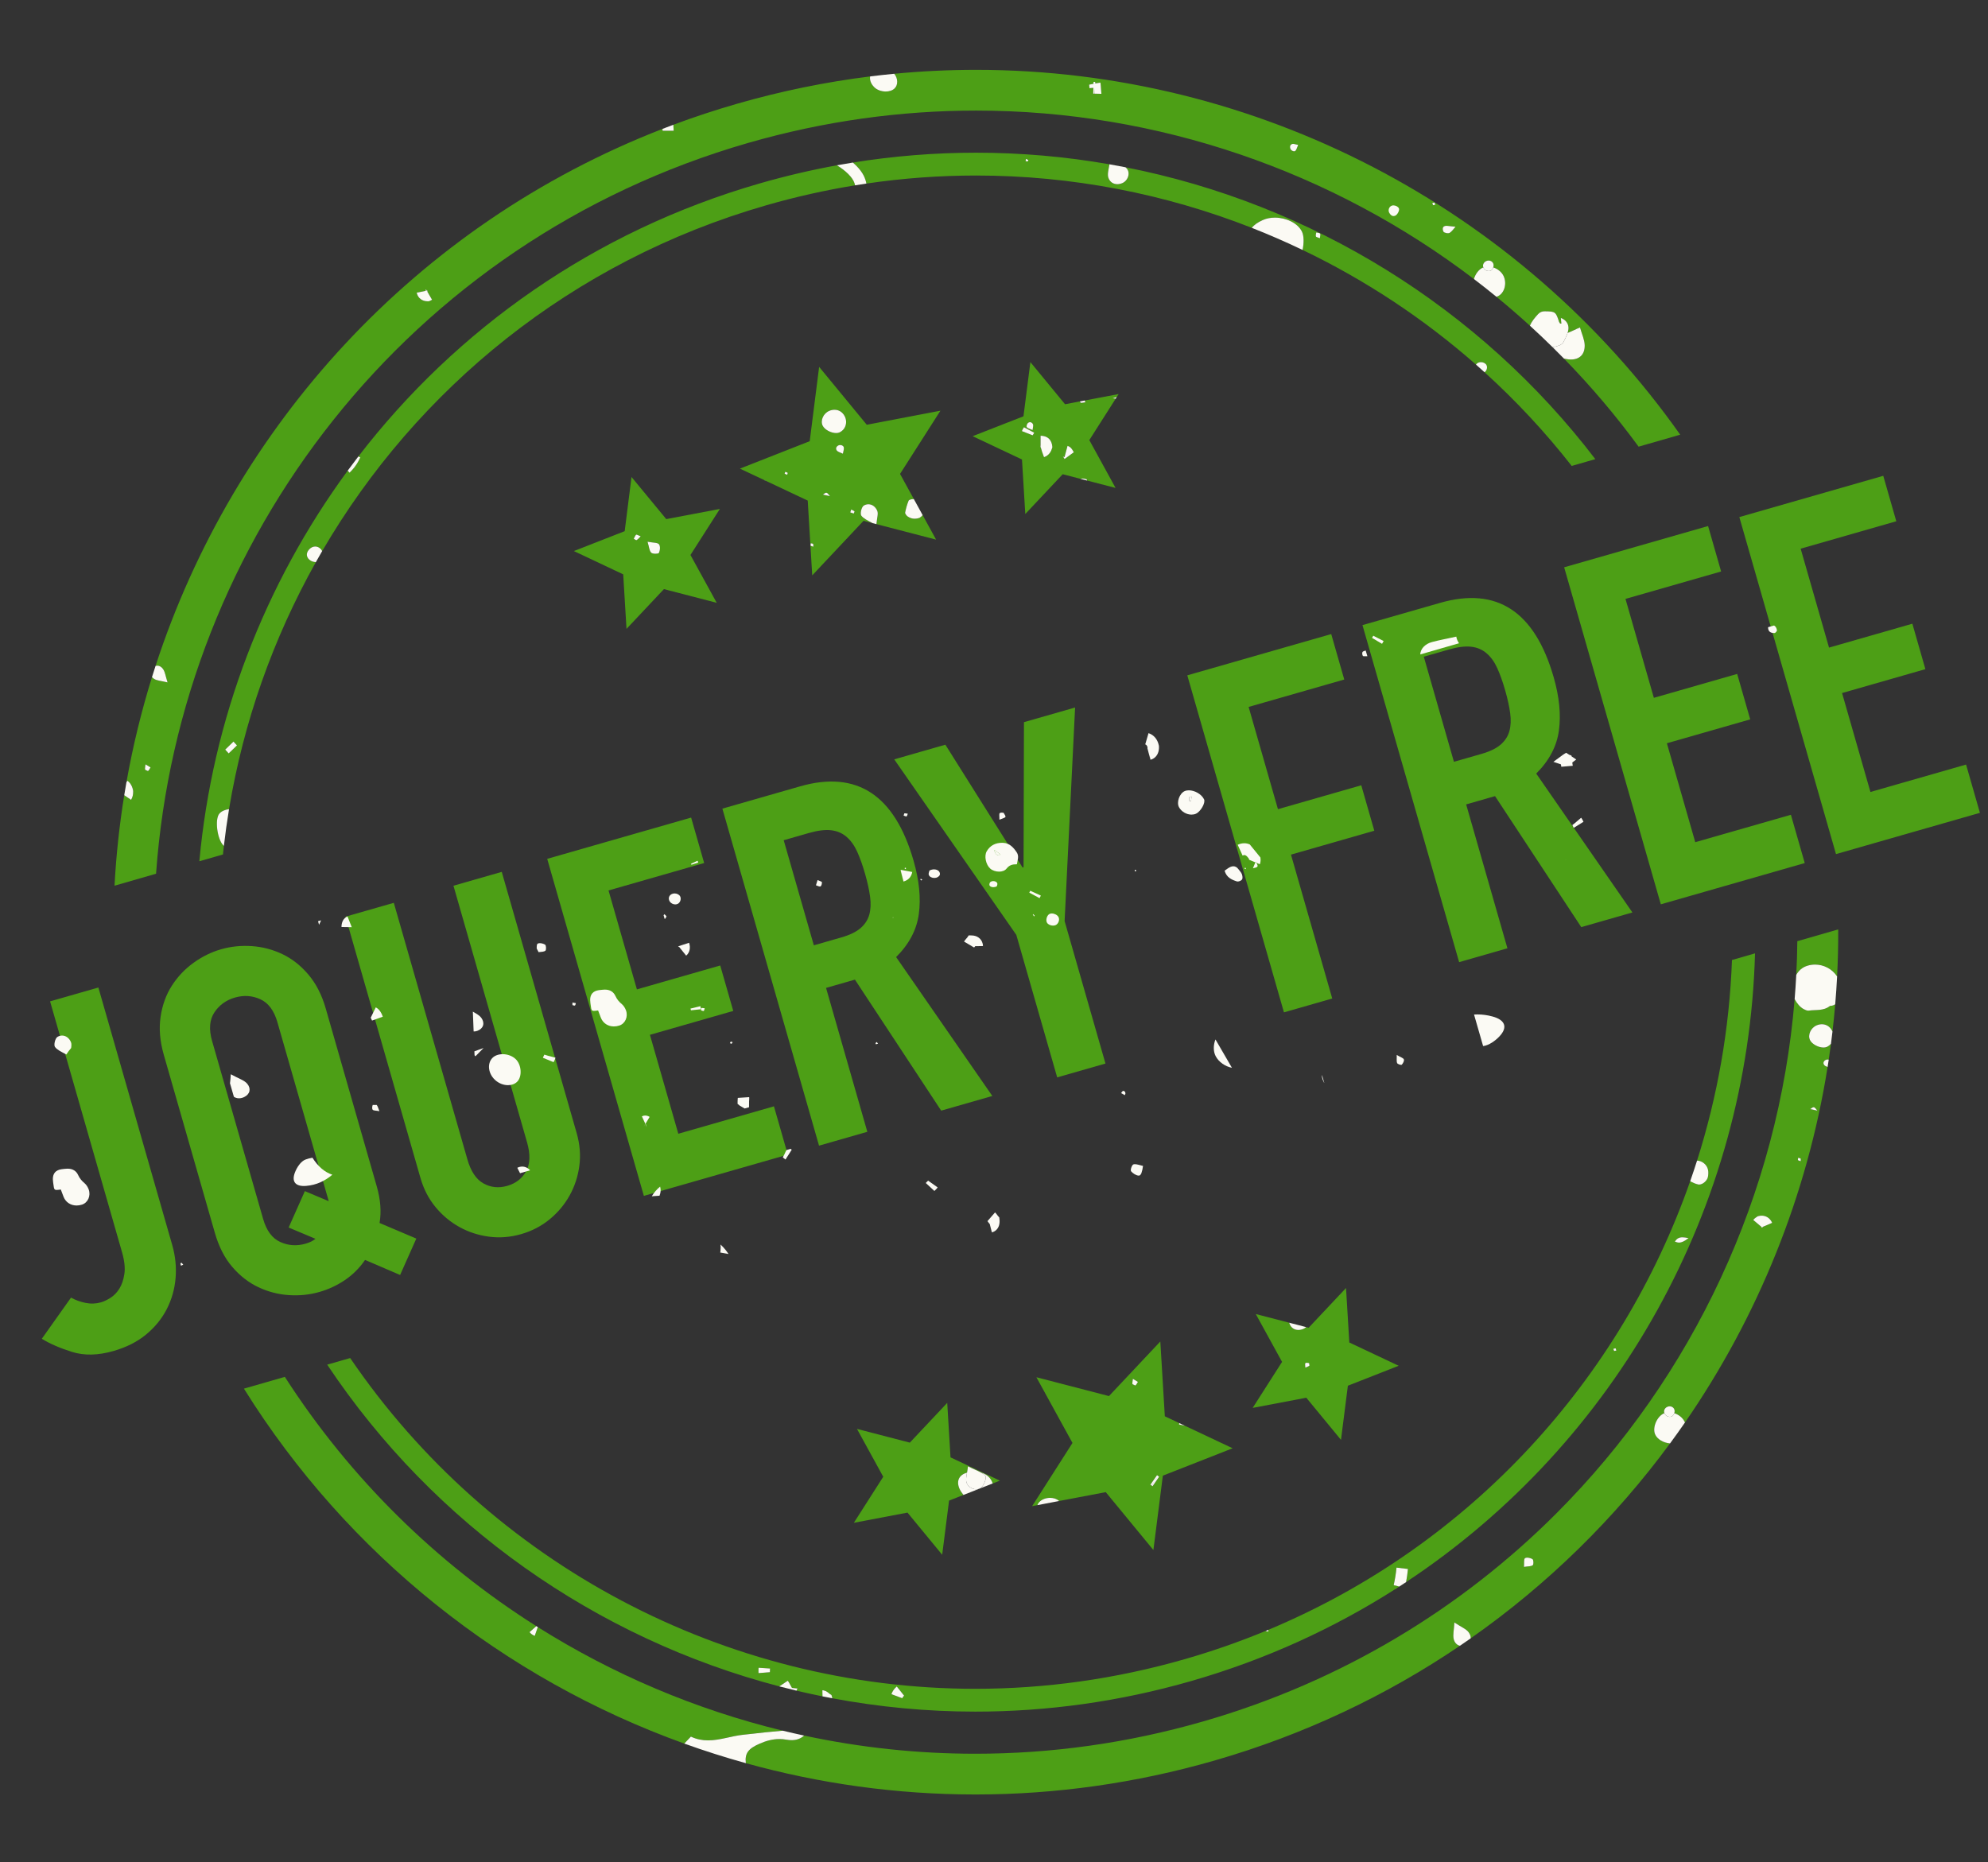 <?xml version="1.0" encoding="UTF-8"?>
<svg width="222px" height="208px" viewBox="0 0 222 208" version="1.1" xmlns="http://www.w3.org/2000/svg" xmlns:xlink="http://www.w3.org/1999/xlink">
    <rect x="0" y="0" width="222" height="208" fill="#333333" stroke="none"/>
    <!-- Generator: Sketch 47.1 (45422) - http://www.bohemiancoding.com/sketch -->
    <title>Artboard</title>
    <desc>Created with Sketch.</desc>
    <defs></defs>
    <g id="Page-1" stroke="none" stroke-width="1" fill="none" fill-rule="evenodd">
        <g id="Artboard">
            <g id="7145" transform="translate(-7, 7)">
                <path d="M19.785,106.197 C19.785,107.48 19.565,108.699 19.125,109.854 C18.685,111.009 18.052,112.027 17.227,112.907 C16.402,113.787 15.403,114.484 14.23,114.997 C13.057,115.51 11.718,115.767 10.215,115.767 C8.418,115.767 6.924,115.373 5.732,114.584 C4.541,113.796 3.597,113.017 2.9,112.247 L7.3,108.727 C7.703,109.13 8.171,109.469 8.702,109.744 C9.234,110.019 9.793,110.157 10.38,110.157 C10.71,110.157 11.095,110.093 11.535,109.964 C11.975,109.836 12.387,109.598 12.772,109.249 C13.157,108.901 13.487,108.424 13.762,107.819 C14.037,107.214 14.175,106.417 14.175,105.427 L14.175,76.277 L19.785,76.277 L19.785,106.197 Z M30.345,106.197 C30.345,107.554 30.721,108.553 31.472,109.194 C32.224,109.836 33.113,110.157 34.14,110.157 C34.617,110.157 35.02,110.084 35.35,109.937 L32.82,107.902 L35.68,104.492 L37.935,106.307 L37.935,85.517 C37.935,84.16 37.559,83.161 36.807,82.519 C36.056,81.878 35.167,81.557 34.14,81.557 C33.113,81.557 32.224,81.878 31.472,82.519 C30.721,83.161 30.345,84.16 30.345,85.517 L30.345,106.197 Z M24.735,85.517 C24.735,83.94 25.01,82.547 25.56,81.337 C26.11,80.127 26.834,79.128 27.732,78.339 C28.631,77.551 29.639,76.955 30.757,76.552 C31.876,76.149 33.003,75.947 34.14,75.947 C35.277,75.947 36.404,76.149 37.522,76.552 C38.641,76.955 39.649,77.551 40.547,78.339 C41.446,79.128 42.17,80.127 42.72,81.337 C43.27,82.547 43.545,83.94 43.545,85.517 L43.545,106.197 C43.545,107.737 43.27,109.075 42.72,110.212 L46.185,113.017 L43.325,116.427 L40.025,113.732 C39.182,114.429 38.256,114.942 37.247,115.272 C36.239,115.602 35.203,115.767 34.14,115.767 C33.003,115.767 31.876,115.565 30.757,115.162 C29.639,114.759 28.631,114.163 27.732,113.374 C26.834,112.586 26.11,111.596 25.56,110.404 C25.01,109.213 24.735,107.81 24.735,106.197 L24.735,85.517 Z M66.645,106.637 C66.645,107.92 66.407,109.112 65.93,110.212 C65.453,111.312 64.802,112.274 63.977,113.099 C63.152,113.924 62.19,114.575 61.09,115.052 C59.99,115.529 58.817,115.767 57.57,115.767 C56.323,115.767 55.15,115.529 54.05,115.052 C52.95,114.575 51.987,113.924 51.162,113.099 C50.337,112.274 49.687,111.312 49.21,110.212 C48.733,109.112 48.495,107.92 48.495,106.637 L48.495,76.277 L54.105,76.277 L54.105,106.087 C54.105,107.48 54.435,108.507 55.095,109.167 C55.755,109.827 56.58,110.157 57.57,110.157 C58.56,110.157 59.385,109.827 60.045,109.167 C60.705,108.507 61.035,107.48 61.035,106.087 L61.035,76.277 L66.645,76.277 L66.645,106.637 Z M71.925,76.277 L88.645,76.277 L88.645,81.557 L77.535,81.557 L77.535,93.052 L87.215,93.052 L87.215,98.332 L77.535,98.332 L77.535,109.827 L88.645,109.827 L88.645,115.437 L71.925,115.437 L71.925,76.277 Z M97.885,93.767 L101.075,93.767 C102.065,93.767 102.853,93.629 103.44,93.354 C104.027,93.079 104.476,92.685 104.787,92.172 C105.099,91.659 105.31,91.026 105.42,90.274 C105.53,89.523 105.585,88.652 105.585,87.662 C105.585,86.672 105.53,85.801 105.42,85.049 C105.31,84.298 105.081,83.656 104.732,83.124 C104.384,82.593 103.898,82.199 103.275,81.942 C102.652,81.685 101.827,81.557 100.8,81.557 L97.885,81.557 L97.885,93.767 Z M92.275,76.277 L101.295,76.277 C107.895,76.277 111.195,80.109 111.195,87.772 C111.195,90.045 110.837,91.998 110.122,93.629 C109.407,95.261 108.152,96.572 106.355,97.562 L112.405,115.437 L106.465,115.437 L101.24,98.717 L97.885,98.717 L97.885,115.437 L92.275,115.437 L92.275,76.277 Z M119.94,98.882 L112.24,76.277 L118.18,76.277 L122.69,91.842 L122.8,91.842 L127.31,76.277 L133.25,76.277 L125.55,98.882 L125.55,115.437 L119.94,115.437 L119.94,98.882 Z M146.285,76.277 L163.005,76.277 L163.005,81.557 L151.895,81.557 L151.895,93.437 L161.575,93.437 L161.575,98.717 L151.895,98.717 L151.895,115.437 L146.285,115.437 L146.285,76.277 Z M172.245,93.767 L175.435,93.767 C176.425,93.767 177.213,93.629 177.8,93.354 C178.387,93.079 178.836,92.685 179.147,92.172 C179.459,91.659 179.67,91.026 179.78,90.274 C179.89,89.523 179.945,88.652 179.945,87.662 C179.945,86.672 179.89,85.801 179.78,85.049 C179.67,84.298 179.441,83.656 179.092,83.124 C178.744,82.593 178.258,82.199 177.635,81.942 C177.012,81.685 176.187,81.557 175.16,81.557 L172.245,81.557 L172.245,93.767 Z M166.635,76.277 L175.655,76.277 C182.255,76.277 185.555,80.109 185.555,87.772 C185.555,90.045 185.197,91.998 184.482,93.629 C183.767,95.261 182.512,96.572 180.715,97.562 L186.765,115.437 L180.825,115.437 L175.6,98.717 L172.245,98.717 L172.245,115.437 L166.635,115.437 L166.635,76.277 Z M190.065,76.277 L206.785,76.277 L206.785,81.557 L195.675,81.557 L195.675,93.052 L205.355,93.052 L205.355,98.332 L195.675,98.332 L195.675,109.827 L206.785,109.827 L206.785,115.437 L190.065,115.437 L190.065,76.277 Z M210.415,76.277 L227.135,76.277 L227.135,81.557 L216.025,81.557 L216.025,93.052 L225.705,93.052 L225.705,98.332 L216.025,98.332 L216.025,109.827 L227.135,109.827 L227.135,115.437 L210.415,115.437 L210.415,76.277 Z" id="JQUERY-FREE" fill="#4D9F16" transform="translate(115.017, 96.187) rotate(-16) translate(-115.017, -96.187) "></path>
                <path d="M116.034,193.428 L115.794,193.428 C107.077,193.416 98.505,192.213 90.287,189.931 C90.154,188.81 90.581,188.291 91.867,187.737 C92.567,187.434 93.273,187.237 94.035,187.237 C94.288,187.237 94.547,187.259 94.814,187.306 C95.013,187.342 95.208,187.362 95.399,187.362 C95.915,187.362 96.394,187.216 96.796,186.848 C103.022,188.184 109.429,188.878 115.918,188.878 C124.325,188.878 132.873,187.713 141.355,185.269 C156.811,180.816 170.19,172.654 180.805,162.028 L180.815,162.028 L180.815,162.017 C196.079,146.733 205.626,126.353 207.408,104.591 C207.662,105.079 208.028,105.499 208.407,105.704 C208.565,105.789 208.759,105.882 208.924,105.882 C208.945,105.882 208.966,105.881 208.986,105.877 C209.769,105.761 210.631,105.94 211.362,105.349 C211.609,105.344 211.796,105.278 211.939,105.168 C211.853,106.187 211.751,107.203 211.633,108.216 C211.616,108.176 211.598,108.138 211.577,108.099 C211.336,107.645 210.917,107.397 210.45,107.397 C210.259,107.397 210.06,107.438 209.861,107.523 C209.201,107.802 208.845,108.604 209.126,109.175 C209.354,109.636 210.08,110.002 210.633,110.002 C210.767,110.002 210.891,109.98 210.995,109.934 C211.186,109.848 211.344,109.724 211.465,109.573 C211.387,110.167 211.304,110.761 211.215,111.352 C211.173,111.341 211.129,111.336 211.085,111.336 C211.001,111.336 210.918,111.356 210.849,111.398 C210.623,111.535 210.552,111.766 210.719,111.965 C210.797,112.059 210.925,112.113 211.087,112.179 C208.809,126.507 203.314,140.075 195.16,151.882 C195.148,151.854 195.135,151.826 195.122,151.798 C194.908,151.347 194.461,151 193.971,150.841 C194.025,150.672 194.021,150.482 193.938,150.34 C193.837,150.167 193.649,150.073 193.451,150.073 C193.342,150.073 193.231,150.101 193.128,150.16 C192.867,150.317 192.766,150.585 192.861,150.839 C192.858,150.84 192.855,150.841 192.853,150.842 C192.058,151.154 191.502,152.411 191.816,153.182 C192.051,153.759 192.768,154.157 193.493,154.219 C187.366,162.55 179.876,169.933 171.235,175.988 C171.247,175.776 171.174,175.545 171.008,175.316 C170.743,174.945 170.207,174.746 169.412,174.218 C169.359,175.117 169.231,175.603 169.33,176.051 C169.422,176.457 169.682,176.746 170.03,176.819 C161.838,182.373 152.641,186.751 142.614,189.64 C133.751,192.193 124.82,193.417 116.034,193.428 M177.538,166.975 C177.441,166.975 177.356,166.993 177.299,167.033 C177.143,167.141 177.222,167.56 177.182,168.008 C177.626,167.937 177.971,167.968 178.162,167.819 C178.28,167.732 178.253,167.211 178.133,167.141 C177.978,167.046 177.734,166.975 177.538,166.975 M203.728,128.778 C203.616,128.778 203.501,128.792 203.384,128.821 L203.297,128.843 L203.222,128.887 C203.047,128.989 202.9,129.114 202.786,129.26 L203.686,130.02 L203.707,130.102 L203.708,130.104 L203.759,130.096 L203.732,130.084 L203.754,130.077 L203.783,130.101 L203.867,130.038 L203.862,130.03 L204.309,129.837 L204.289,129.845 L204.895,129.583 L204.873,129.53 L204.863,129.513 L204.859,129.503 L204.856,129.499 L204.853,129.489 L204.851,129.487 L204.832,129.45 L204.832,129.449 L204.822,129.437 L204.821,129.432 L204.817,129.424 L204.815,129.421 L204.81,129.411 L204.807,129.408 L204.8,129.398 L204.798,129.394 L204.795,129.387 L204.793,129.382 L204.787,129.374 L204.785,129.37 L204.778,129.36 L204.778,129.359 L204.771,129.349 L204.771,129.348 L204.765,129.337 L204.763,129.336 L204.756,129.324 L204.755,129.323 L204.747,129.312 C204.506,128.97 204.139,128.778 203.728,128.778 M208.09,122.696 L208.09,122.696 C208.078,122.539 208.104,122.424 208.058,122.383 L207.794,122.315 L207.772,122.563 C207.812,122.624 207.931,122.633 208.09,122.696 M209.949,117.049 L209.949,117.049 C209.738,116.783 209.644,116.665 209.53,116.665 C209.439,116.665 209.335,116.741 209.147,116.877 C209.402,116.933 209.605,116.978 209.949,117.049 M83.414,187.743 C63.32,180.509 45.828,166.686 34.24,148.1 L38.807,146.784 C46.115,158.147 55.764,167.586 66.892,174.627 L66.613,174.872 L66.133,175.297 C66.285,175.481 66.474,175.616 66.688,175.704 L66.714,175.715 L67.059,174.732 C75.46,180.022 84.699,183.946 94.411,186.303 C93.778,186.37 93.14,186.417 92.507,186.482 C91.68,186.568 90.853,186.673 90.024,186.754 C88.702,186.885 87.41,187.384 86.074,187.384 C85.445,187.384 84.807,187.274 84.151,186.964 C83.905,187.223 83.66,187.483 83.414,187.743 M212.149,102.06 C211.599,101.216 210.656,100.734 209.688,100.734 C209.392,100.734 209.094,100.779 208.805,100.872 C208.21,101.062 207.856,101.43 207.59,101.878 C207.655,100.63 207.694,99.377 207.707,98.122 L212.274,96.806 C212.281,98.563 212.239,100.317 212.149,102.06" id="Fill-3" fill="#4D9F16"></path>
                <path d="M19.788,91.925 C19.971,88.524 20.336,85.148 20.874,81.817 L21.637,82.336 C21.799,82.076 21.881,81.757 21.871,81.383 L21.858,81.264 C21.799,80.967 21.694,80.717 21.549,80.518 C21.468,80.407 21.378,80.313 21.27,80.234 L21.227,80.201 L21.119,80.37 C21.122,80.354 21.125,80.34 21.128,80.323 L21.206,80.188 L21.129,80.317 C21.834,76.351 22.786,72.446 23.973,68.625 C24.03,68.691 24.101,68.753 24.184,68.81 C24.496,69.028 24.956,69.032 25.713,69.22 C25.484,68.5 25.437,68.081 25.229,67.757 C25.061,67.497 24.82,67.348 24.569,67.348 C24.503,67.348 24.436,67.359 24.369,67.38 C33.074,40.639 53.329,18.141 80.979,7.397 C80.984,7.465 80.99,7.534 80.995,7.607 C81.463,7.606 81.788,7.604 82.092,7.604 C82.139,7.604 82.186,7.604 82.232,7.604 C82.204,7.398 82.215,7.151 82.196,6.934 C84.514,6.069 86.881,5.287 89.299,4.59 C94.248,3.164 99.213,2.154 104.167,1.536 C104.098,1.909 104.238,2.326 104.583,2.696 C104.903,3.042 105.421,3.222 105.909,3.222 C106.293,3.222 106.659,3.111 106.897,2.879 C107.311,2.483 107.278,1.742 106.861,1.239 C109.922,0.945 112.971,0.801 116.006,0.801 C147.277,0.801 176.695,16.158 194.629,41.551 L189.984,42.889 C187.425,39.395 184.636,36.111 181.644,33.048 C181.748,33.073 181.856,33.094 181.966,33.113 C182.129,33.141 182.286,33.154 182.433,33.154 C183.39,33.154 183.993,32.581 183.963,31.545 C183.946,30.937 183.65,30.32 183.439,29.575 C182.928,29.773 182.487,30.035 182.052,30.179 C182.072,30.121 182.089,30.062 182.105,30.002 C182.29,29.338 181.966,28.762 181.297,28.504 C181.318,28.73 181.338,28.936 181.358,29.142 L181.224,29.145 L181.103,28.957 C180.743,27.826 180.68,27.784 179.529,27.769 C179.521,27.768 179.512,27.768 179.503,27.768 C179.186,27.768 178.955,27.867 178.744,28.098 C178.386,28.493 178.042,28.889 177.848,29.38 C176.629,28.269 175.384,27.193 174.11,26.151 C174.166,26.132 174.22,26.11 174.272,26.085 C175.004,25.744 175.304,24.662 174.903,23.823 C174.69,23.373 174.243,23.027 173.753,22.867 C173.808,22.698 173.804,22.508 173.722,22.366 C173.619,22.193 173.432,22.098 173.234,22.098 C173.125,22.098 173.014,22.127 172.91,22.185 C172.649,22.344 172.548,22.61 172.643,22.865 C172.64,22.866 172.637,22.867 172.634,22.869 C172.152,23.058 171.757,23.597 171.592,24.163 C155.824,12.159 136.324,5.351 115.999,5.351 C107.593,5.351 99.04,6.517 90.559,8.96 C52.547,19.912 27.086,53.304 24.427,90.588 L19.788,91.925 M23.249,78.371 C23.221,78.643 23.166,78.815 23.203,78.97 L23.525,79.122 C23.649,79.019 23.719,78.853 23.812,78.715 C23.659,78.619 23.504,78.524 23.249,78.371 M54.586,25.343 L54.566,25.354 L54.515,25.38 L54.512,25.381 L54.554,25.482 L54.158,25.564 L53.533,25.691 L53.548,25.754 C53.69,26.304 54.152,26.65 54.731,26.65 C54.755,26.65 54.779,26.65 54.804,26.648 L54.913,26.645 L55.013,26.602 L55.251,26.481 L54.739,25.607 L54.729,25.451 L54.785,25.436 L54.728,25.449 L54.729,25.447 L54.652,25.463 L54.587,25.343 L54.586,25.343 M168.525,18.223 C168.33,18.223 168.159,18.282 168.116,18.496 C168.089,18.638 168.163,18.901 168.268,18.95 C168.383,19.008 168.548,19.051 168.688,19.051 C168.766,19.051 168.835,19.038 168.886,19.008 C169.137,18.851 169.309,18.577 169.54,18.325 C169.17,18.287 168.918,18.259 168.663,18.231 C168.617,18.226 168.57,18.223 168.525,18.223 M152.525,85.223 C152.33,85.223 152.159,85.282 152.116,85.496 C152.089,85.638 152.163,85.901 152.268,85.95 C152.383,86.008 152.548,86.051 152.688,86.051 C152.766,86.051 152.835,86.038 152.886,86.008 C153.137,85.851 153.309,85.577 153.54,85.325 C153.17,85.287 152.918,85.259 152.663,85.231 C152.617,85.226 152.57,85.223 152.525,85.223 M162.602,15.94 C162.535,15.94 162.471,15.951 162.413,15.974 C162.111,16.093 161.972,16.483 162.147,16.781 C162.258,16.969 162.403,17.131 162.617,17.131 C162.664,17.131 162.715,17.123 162.77,17.105 C163.044,17.018 163.319,16.481 163.213,16.268 C163.117,16.077 162.843,15.94 162.602,15.94 M162.602,15.94 C162.535,15.94 162.471,15.951 162.413,15.974 C162.111,16.093 161.972,16.483 162.147,16.781 C162.258,16.969 162.403,17.131 162.617,17.131 C162.664,17.131 162.715,17.123 162.77,17.105 C163.044,17.018 163.319,16.481 163.213,16.268 C163.117,16.077 162.843,15.94 162.602,15.94 M167.192,15.619 L166.938,15.679 L167.033,15.921 L167.284,15.867 L167.192,15.619 M151.397,9.069 C151.369,9.069 151.343,9.072 151.318,9.078 C151.065,9.147 151.008,9.376 151.1,9.617 C151.159,9.778 151.357,9.902 151.512,9.902 C151.57,9.902 151.622,9.884 151.659,9.846 C151.791,9.706 151.832,9.486 151.967,9.187 C151.717,9.139 151.539,9.069 151.397,9.069 M129.994,3.48 L129.994,3.48 L129.932,2.66 L129.917,2.485 L129.917,2.483 L129.915,2.475 L129.915,2.466 L129.881,2.225 L129.88,2.224 L129.304,2.331 L129.303,2.329 L129.876,2.203 L129.303,2.315 L129.305,2.143 L129.303,2.144 L129.163,2.143 L129.113,2.145 L129.109,2.354 L128.624,2.448 L129.107,2.365 L129.108,2.366 L128.627,2.455 C128.64,2.533 128.646,2.632 128.652,2.735 L128.659,2.839 L128.661,2.841 L128.662,2.845 L129.097,2.815 L129.079,3.46 L129.091,3.46 L129.208,3.462 L129.186,2.811 L129.226,3.463 L129.994,3.48" id="Fill-4" fill="#4D9F16"></path>
                <path d="M115.921,184.173 C110.516,184.173 105.169,183.665 99.948,182.683 C99.941,182.645 99.932,182.607 99.922,182.568 L99.854,182.323 L99.646,182.185 L99.558,182.115 C99.474,182.044 99.367,181.954 99.231,181.887 L99.226,181.884 L99.224,181.885 L99.22,181.882 L99.218,181.881 L99.216,181.881 L99.211,181.878 L99.208,181.876 L99.205,181.876 L99.203,181.874 L99.199,181.873 L99.198,181.873 L99.193,181.869 L99.191,181.87 L98.998,181.808 L98.997,181.807 L98.99,181.806 L98.988,181.806 L98.97,181.802 L98.962,181.802 L98.954,181.8 L98.954,181.799 L98.949,181.799 L98.946,181.797 L98.938,181.796 L98.933,181.797 L98.929,181.796 L98.92,181.796 L98.918,181.794 L98.913,181.795 L98.911,181.793 L98.895,181.794 L98.85,181.791 L98.843,181.792 L98.833,181.792 L98.848,182.469 C97.873,182.273 96.904,182.06 95.939,181.831 L96.065,181.593 L95.437,181.525 L95.052,180.823 L95.042,180.84 L94.969,180.722 L94.024,181.354 C73.59,176.01 55.47,163.319 43.538,145.42 L46.104,144.682 C61.757,167.671 87.994,181.625 115.918,181.625 C123.661,181.625 131.535,180.552 139.348,178.301 C142.43,177.413 145.421,176.365 148.318,175.169 C148.416,175.186 148.524,175.206 148.643,175.234 C148.635,175.168 148.631,175.102 148.628,175.04 C171.29,165.572 188.031,146.995 195.743,124.931 C196.024,125.095 196.328,125.225 196.628,125.293 C196.666,125.302 196.705,125.306 196.745,125.306 C197.162,125.306 197.644,124.857 197.723,124.46 C197.832,123.907 197.785,123.349 197.295,122.936 C197.054,122.737 196.79,122.638 196.511,122.63 C198.794,115.442 200.128,107.91 200.409,100.225 L202.983,99.482 C202.221,127.755 187.612,154.095 164.018,169.707 C164.107,169.227 164.176,168.736 164.225,168.241 L162.948,168.089 C162.885,168.757 162.776,169.415 162.633,170.045 L163.253,170.207 C163.141,170.28 163.029,170.352 162.917,170.423 C162.902,170.42 162.887,170.416 162.872,170.414 L162.84,170.472 C155.947,174.873 148.312,178.37 140.053,180.749 C132.005,183.068 123.897,184.173 115.921,184.173 M107.129,181.379 C106.896,181.581 106.719,181.814 106.604,182.076 L106.604,182.082 L106.546,182.227 L107.757,182.678 C107.791,182.575 107.857,182.485 107.961,182.395 L107.548,181.886 L107.548,181.885 L107.969,182.389 L107.555,181.88 L107.141,181.368 L107.129,181.379 L107.548,181.885 L107.548,181.886 L107.129,181.379 M91.713,179.275 L91.705,179.388 C91.7,179.52 91.691,179.669 91.704,179.832 L91.706,179.873 L92.979,179.771 L92.977,179.672 L92.985,179.484 L92.992,179.357 L91.714,179.273 L91.713,179.276 L91.713,179.275 M187.409,143.594 L187.156,143.652 L187.25,143.895 L187.502,143.84 L187.409,143.594 M194.877,131.194 C194.486,131.194 194.26,131.339 194.027,131.67 C194.195,131.746 194.346,131.787 194.5,131.787 C194.802,131.787 195.112,131.631 195.562,131.287 C195.284,131.226 195.063,131.194 194.877,131.194" id="Fill-5" fill="#4D9F16"></path>
                <path d="M29.261,89.196 C30.719,73.307 36.538,58.226 45.829,45.566 L46.033,45.795 L46.037,45.792 C46.216,45.621 46.383,45.437 46.537,45.245 C46.775,44.944 46.981,44.616 47.148,44.269 L47.233,44.082 L47.019,43.981 C57.943,29.783 73.329,18.819 91.86,13.48 C94.721,12.656 97.59,11.985 100.458,11.462 C101.455,12.071 102.217,12.823 102.42,13.461 C102.448,13.543 102.47,13.622 102.486,13.699 C99.178,14.237 95.868,14.978 92.566,15.929 C70.822,22.194 53.539,36.431 42.977,54.552 C42.938,54.475 42.894,54.406 42.841,54.344 C42.658,54.138 42.432,54.037 42.204,54.037 C41.962,54.037 41.717,54.15 41.519,54.369 C41.111,54.809 41.207,55.339 41.714,55.632 C41.868,55.72 42.048,55.765 42.265,55.797 C37.494,64.308 34.189,73.637 32.577,83.375 C32.134,83.428 31.752,83.588 31.505,83.863 C30.957,84.476 31.249,86.77 31.963,87.444 C31.975,87.456 31.988,87.467 32.001,87.479 C31.964,87.797 31.929,88.117 31.896,88.436 L29.261,89.196 M33.073,75.83 L32.148,76.725 L32.537,77.15 L33.002,76.702 L33.463,76.258 L33.463,76.256 L33.073,75.83 M182.514,45.041 C179.556,41.263 176.297,37.766 172.782,34.578 C173.025,34.413 173.131,34.04 173,33.78 C172.891,33.572 172.638,33.447 172.378,33.447 C172.272,33.447 172.164,33.468 172.065,33.513 C171.959,33.563 171.877,33.634 171.82,33.719 C165.973,28.575 159.452,24.271 152.459,20.917 C152.618,20.135 152.622,19.33 152.383,18.856 C151.907,17.906 150.614,17.306 149.366,17.306 C148.894,17.306 148.429,17.392 148.017,17.577 C147.45,17.832 147.043,18.117 146.79,18.448 C137.105,14.644 126.676,12.604 115.999,12.604 C111.944,12.604 107.849,12.899 103.75,13.503 C103.723,13.355 103.684,13.206 103.634,13.058 C103.416,12.373 102.9,11.724 102.241,11.156 C106.846,10.416 111.442,10.056 115.996,10.056 C121.031,10.056 126.011,10.496 130.89,11.35 C130.782,12.01 130.64,12.477 130.776,12.864 C130.939,13.322 131.318,13.573 131.769,13.573 C131.946,13.573 132.135,13.534 132.326,13.454 C132.967,13.187 133.281,12.285 132.788,11.779 C132.755,11.745 132.719,11.713 132.681,11.682 C153.433,15.765 172.209,27.341 185.15,44.282 L182.514,45.041 M153.986,18.962 C153.966,19.114 153.9,19.277 153.945,19.408 C153.972,19.491 154.177,19.52 154.391,19.611 C154.409,19.383 154.484,19.194 154.417,19.094 C154.35,19 154.136,19 153.986,18.962 M121.564,10.747 L121.531,11.011 C121.586,11.012 121.642,11.016 121.698,11.016 C121.736,11.016 121.775,11.014 121.812,11.007 L121.829,10.865 L121.564,10.747" id="Fill-6" fill="#4D9F16"></path>
                <path d="M135.8,166.124 L130.48,159.659 L125.271,160.65 C125.024,160.413 124.65,160.296 124.266,160.296 C123.813,160.296 123.345,160.458 123.048,160.775 C122.958,160.871 122.891,160.985 122.844,161.111 L122.257,161.223 L126.764,154.165 L122.735,146.826 L130.838,148.93 L136.573,142.832 L137.076,151.188 L138.689,151.948 C138.675,152 138.663,152.051 138.655,152.102 L139.051,152.187 L138.912,152.32 L139.051,152.187 L139.317,152.245 L144.648,154.759 L136.855,157.819 L135.8,166.124 M135.951,158.398 L135.604,158.929 L135.702,159.002 L136.438,157.938 L136.207,157.766 L135.467,158.826 L135.591,158.919 L135.951,158.398 M133.51,147.002 C133.481,147.275 133.427,147.448 133.465,147.602 L133.786,147.753 C133.909,147.65 133.979,147.486 134.073,147.346 C133.919,147.25 133.764,147.156 133.51,147.002" id="Fill-27" fill="#4D9F16"></path>
                <path d="M112.214,166.652 L108.34,161.945 L102.35,163.083 L105.632,157.942 L102.699,152.597 L108.6,154.13 L112.777,149.688 L113.144,155.775 L118.657,158.376 L117.852,158.692 C117.849,158.68 117.845,158.669 117.842,158.657 C117.654,158.067 117.19,157.658 116.568,157.479 C116.195,157.267 115.698,157.085 115.093,156.776 C115.063,157.043 115.024,157.275 114.988,157.48 C114.132,157.712 113.77,158.367 114.127,159.24 C114.232,159.495 114.398,159.729 114.589,159.973 L112.983,160.603 L112.214,166.652" id="Fill-28" fill="#4D9F16"></path>
                <path d="M156.748,153.821 L152.874,149.114 L146.885,150.251 L150.168,145.111 L147.233,139.767 L150.966,140.736 C150.974,140.771 150.983,140.804 150.995,140.837 C151.157,141.295 151.536,141.548 151.988,141.548 C152.165,141.548 152.353,141.509 152.544,141.429 C152.66,141.38 152.765,141.311 152.857,141.227 L153.134,141.299 L157.311,136.858 L157.678,142.945 L163.191,145.545 L157.517,147.773 L156.748,153.821 M152.92,145.21 C152.859,145.21 152.807,145.221 152.776,145.25 C152.703,145.314 152.764,145.517 152.765,145.749 C152.98,145.653 153.134,145.622 153.229,145.529 L153.196,145.253 C153.113,145.232 153.007,145.21 152.92,145.21" id="Fill-29" fill="#4D9F16"></path>
                <path d="M97.702,57.264 L97.199,48.911 L92.423,46.658 L92.485,46.64 L92.363,46.63 L89.627,45.34 L97.421,42.277 L98.473,33.978 L103.793,40.442 L112.018,38.871 L107.508,45.932 L109.05,48.744 C109.047,48.744 109.044,48.744 109.041,48.744 C109.001,48.744 108.961,48.745 108.921,48.747 C108.754,48.76 108.504,48.818 108.46,48.928 C108.29,49.35 108.165,49.797 108.078,50.248 C108.057,50.37 108.221,50.583 108.352,50.68 C108.602,50.857 108.868,50.938 109.143,50.938 C109.315,50.938 109.49,50.906 109.668,50.847 C109.818,50.761 109.938,50.656 110.034,50.537 L111.534,53.271 L104.869,51.541 C104.943,50.807 105.1,50.373 104.964,50.048 C104.772,49.6 104.391,49.319 103.975,49.319 C103.805,49.319 103.629,49.365 103.458,49.467 C103.2,49.624 103.021,50.382 103.186,50.599 C103.431,50.922 103.86,51.114 104.431,51.428 L103.433,51.168 L97.702,57.264 M97.828,54.063 L97.828,54.063 C97.817,53.908 97.844,53.791 97.797,53.752 C97.738,53.697 97.625,53.701 97.532,53.684 L97.511,53.931 C97.55,53.991 97.669,54 97.828,54.063 M102.054,49.909 C102.003,50.05 101.976,50.139 101.946,50.227 C102.077,50.273 102.211,50.331 102.348,50.352 L102.43,50.114 C102.324,50.03 102.187,49.976 102.054,49.909 M99.688,48.418 L99.688,48.418 C99.477,48.151 99.383,48.033 99.269,48.033 C99.178,48.033 99.074,48.109 98.887,48.245 C99.141,48.302 99.346,48.345 99.688,48.418 M94.695,45.691 L94.616,45.916 C94.704,45.953 94.792,45.981 94.909,46.029 C94.934,45.92 94.978,45.821 94.957,45.804 L94.695,45.691 M100.822,42.704 C100.739,42.704 100.656,42.724 100.587,42.766 C100.362,42.902 100.29,43.135 100.457,43.334 C100.579,43.48 100.82,43.53 101.127,43.677 C101.18,43.357 101.271,43.153 101.228,42.966 C101.191,42.801 101.006,42.704 100.822,42.704 M100.188,38.765 C99.997,38.765 99.798,38.806 99.6,38.891 C98.94,39.171 98.585,39.972 98.866,40.543 C99.093,41.005 99.819,41.37 100.372,41.37 C100.506,41.37 100.629,41.348 100.733,41.302 C101.429,40.992 101.688,40.164 101.316,39.466 C101.075,39.013 100.656,38.765 100.188,38.765" id="Fill-30" fill="#4D9F16"></path>
                <path d="M121.494,50.41 L121.125,44.32 L115.616,41.718 L121.291,39.497 L122.063,33.444 L125.934,38.15 L127.599,37.834 C127.616,37.899 127.638,37.952 127.677,37.974 C127.707,37.99 127.743,37.997 127.783,37.997 C127.892,37.997 128.036,37.949 128.204,37.931 C128.175,37.864 128.153,37.796 128.132,37.733 L131.919,37.013 L131.707,37.346 L131.242,37.481 L131.586,37.535 L128.644,42.155 L131.575,47.497 L128.392,46.673 C128.384,46.599 128.369,46.55 128.339,46.536 C128.203,46.479 128.043,46.451 127.887,46.451 C127.799,46.451 127.713,46.46 127.633,46.476 L125.671,45.968 L121.494,50.41 M125.677,43.94 L125.745,44.05 L125.881,44.27 L126.397,43.891 L126.914,43.511 L126.911,43.51 L126.849,43.402 C126.784,43.29 126.705,43.146 126.581,43.023 L126.581,43.021 L126.577,43.02 L126.572,43.015 L126.568,43.012 L126.564,43.008 L126.561,43.004 L126.561,43.002 L126.556,42.999 L126.555,42.997 L126.552,42.996 L126.548,42.992 L126.547,42.991 L126.544,42.987 L126.539,42.985 L126.539,42.984 L126.536,42.981 L126.529,42.977 L126.529,42.975 L126.527,42.973 L126.522,42.971 L126.52,42.968 L126.52,42.965 L126.516,42.962 L126.516,42.959 L126.511,42.959 L126.508,42.957 L126.503,42.952 L126.5,42.951 L126.5,42.948 L126.496,42.949 L126.492,42.944 L126.492,42.941 L126.488,42.938 L126.484,42.938 L126.48,42.934 L126.479,42.932 L126.476,42.93 L126.471,42.928 L126.469,42.927 L126.465,42.924 L126.462,42.92 L126.461,42.919 L126.458,42.915 L126.453,42.915 L126.45,42.911 L126.447,42.911 L126.442,42.907 L126.442,42.906 L126.439,42.903 L126.434,42.901 L126.432,42.9 L126.427,42.898 L126.424,42.895 L126.42,42.893 L126.416,42.892 L126.414,42.888 L126.413,42.884 L126.406,42.883 L126.405,42.882 L126.401,42.879 L126.398,42.879 L126.392,42.874 L126.212,42.796 L125.872,44.061 C125.743,44.021 125.682,43.945 125.677,43.94 M123.2,41.667 L123.2,42.791 L123.173,42.806 L123.201,42.898 L123.199,42.986 L123.224,42.986 L123.227,42.987 L123.36,43.439 L123.584,44.062 L123.614,44.05 L123.8,43.969 L123.801,43.969 L123.809,43.965 L123.814,43.96 L123.821,43.956 C124.141,43.778 124.371,43.47 124.483,43.071 L124.519,42.945 L124.503,42.816 C124.458,42.394 124.228,41.688 123.2,41.667 M121.348,40.717 L121.346,40.719 L121.295,40.8 C121.237,40.892 121.162,41.008 121.115,41.151 L122.318,41.622 L122.361,41.549 L122.37,41.539 L122.489,41.335 L122.49,41.333 L121.348,40.717 M122.019,40.152 C121.944,40.152 121.867,40.178 121.799,40.233 C121.685,40.324 121.593,40.611 121.658,40.7 C121.755,40.842 122,40.889 122.308,41.037 C122.339,40.727 122.418,40.531 122.357,40.393 C122.292,40.24 122.158,40.152 122.019,40.152" id="Fill-31" fill="#4D9F16"></path>
                <path d="M76.962,63.24 L76.594,57.15 L71.085,54.548 L76.759,52.327 L77.522,46.277 L81.401,50.98 L87.389,49.843 L84.103,54.987 L87.035,60.329 L81.14,58.799 L76.962,63.24 M79.311,53.506 C79.493,54.106 79.505,54.52 79.722,54.732 C79.803,54.811 80.014,54.849 80.207,54.849 C80.384,54.849 80.545,54.817 80.577,54.759 C80.715,54.492 80.758,53.997 80.588,53.789 C80.422,53.589 79.944,53.629 79.311,53.506 M78.06,52.709 C78.05,52.709 78.043,52.711 78.038,52.716 C77.917,52.837 77.857,53.019 77.773,53.176 C77.868,53.226 77.995,53.332 78.062,53.332 C78.071,53.332 78.079,53.33 78.085,53.326 C78.232,53.249 78.342,53.105 78.548,52.901 C78.314,52.814 78.128,52.709 78.06,52.709" id="Fill-32" fill="#4D9F16"></path>
                <polyline id="Fill-33" fill="#1A252E" points="135.963 158.382 136.313 157.877 136.054 158.266 135.963 158.382"></polyline>
                <polyline id="Fill-34" fill="#1A252E" points="203.862 130.03 203.86 130.024 204.289 129.845 203.862 130.03"></polyline>
                <polyline id="Fill-35" fill="#1A252E" points="107.934 91.446 107.746 90.811 107.75 90.81 107.934 91.446"></polyline>
                <path d="M107.894,91.458 L107.558,90.18 L107.747,90.811 L107.75,90.81 L107.568,90.179 L107.611,90.159 L108.237,90.273 L108.869,90.392 C108.784,90.915 108.442,91.3 107.934,91.446 L107.894,91.458 M107.75,90.81 L107.746,90.811 L107.934,91.446 L107.75,90.81 M108.237,90.273 L108.237,90.273 L108.239,90.271 L108.237,90.273" id="Fill-36" fill="#FBFAF4"></path>
                <path d="M68.822,111.634 L67.625,111.144 L67.675,111.026 L67.735,110.899 L67.786,110.793 L68.196,110.918 L68.407,110.973 L69.028,111.136 L69.018,111.172 C68.982,111.311 68.923,111.43 68.874,111.526 L68.821,111.633 L68.822,111.634" id="Fill-37" fill="#FBFAF4"></path>
                <path d="M161.331,64.909 L160.773,64.578 L160.215,64.246 L160.221,64.235 L160.291,64.115 L160.298,64.103 L160.354,64.005 L160.355,64.004 L161.51,64.599 L161.506,64.602 L161.508,64.602 L161.382,64.825 L161.333,64.908 L161.331,64.909 M160.773,64.58 L160.773,64.578 L160.773,64.58" id="Fill-38" fill="#FBFAF4"></path>
                <path d="M129.994,3.48 L129.226,3.463 L129.186,2.811 L129.208,3.462 L129.091,3.46 L129.079,3.46 L129.097,2.815 L128.662,2.845 L128.661,2.841 L128.659,2.839 L128.652,2.735 C128.646,2.632 128.64,2.533 128.627,2.455 L129.108,2.366 L129.107,2.365 L128.624,2.448 L129.109,2.354 L129.113,2.145 L129.163,2.143 L129.303,2.144 L129.305,2.143 L129.303,2.315 L129.876,2.203 L129.303,2.329 L129.304,2.331 L129.88,2.224 L129.881,2.225 L129.915,2.466 L129.915,2.475 L129.917,2.483 L129.917,2.485 L129.932,2.66 L129.994,3.48" id="Fill-39" fill="#FBFAF4"></path>
                <path d="M46.033,45.795 L45.829,45.566 C46.22,45.033 46.616,44.505 47.019,43.981 L47.233,44.082 L47.148,44.269 C46.981,44.616 46.775,44.944 46.537,45.245 C46.383,45.437 46.216,45.621 46.037,45.792 L46.033,45.795" id="Fill-40" fill="#FBFAF4"></path>
                <path d="M122.318,41.622 L121.115,41.151 C121.162,41.008 121.237,40.892 121.295,40.8 L121.346,40.719 L121.348,40.717 L122.49,41.333 L122.489,41.335 L122.37,41.539 L122.361,41.549 L122.318,41.622" id="Fill-41" fill="#FBFAF4"></path>
                <path d="M125.881,44.27 L125.745,44.05 L125.677,43.94 C125.682,43.945 125.743,44.021 125.872,44.061 L126.212,42.796 L126.392,42.874 L126.398,42.879 L126.401,42.879 L126.405,42.882 L126.406,42.883 L126.413,42.884 L126.414,42.888 L126.416,42.892 L126.42,42.893 L126.424,42.895 L126.427,42.898 L126.432,42.9 L126.434,42.901 L126.439,42.903 L126.442,42.906 L126.442,42.907 L126.447,42.911 L126.45,42.911 L126.453,42.915 L126.458,42.915 L126.461,42.919 L126.462,42.92 L126.465,42.924 L126.469,42.927 L126.471,42.928 L126.476,42.93 L126.479,42.932 L126.48,42.934 L126.484,42.938 L126.488,42.938 L126.492,42.941 L126.492,42.944 L126.496,42.949 L126.5,42.948 L126.5,42.951 L126.503,42.952 L126.508,42.957 L126.511,42.959 L126.516,42.959 L126.516,42.962 L126.52,42.965 L126.52,42.968 L126.522,42.971 L126.527,42.973 L126.529,42.975 L126.529,42.977 L126.536,42.981 L126.539,42.984 L126.539,42.985 L126.544,42.987 L126.547,42.991 L126.548,42.992 L126.552,42.996 L126.555,42.997 L126.556,42.999 L126.561,43.002 L126.561,43.004 L126.564,43.008 L126.568,43.012 L126.572,43.015 L126.577,43.02 L126.581,43.021 L126.581,43.023 C126.705,43.146 126.784,43.29 126.849,43.402 L126.911,43.51 L126.914,43.511 L126.397,43.891 L125.881,44.27" id="Fill-42" fill="#FBFAF4"></path>
                <path d="M135.702,159.002 L135.604,158.929 L135.951,158.398 L135.591,158.919 L135.467,158.826 L136.207,157.766 L136.438,157.938 L135.702,159.002 M136.313,157.877 L135.963,158.382 L136.054,158.266 L136.313,157.877" id="Fill-43" fill="#FBFAF4"></path>
                <path d="M91.706,179.873 L91.706,179.873 L91.704,179.832 C91.691,179.669 91.7,179.52 91.705,179.388 L91.713,179.275 L91.713,179.276 L91.714,179.273 L92.992,179.357 L92.985,179.484 L92.977,179.672 L92.979,179.771 L91.706,179.873" id="Fill-44" fill="#FBFAF4"></path>
                <polyline id="Fill-45" fill="#FBFAF4" points="104.819 109.639 104.818 109.637 104.804 109.598 104.769 109.527 104.759 109.513 104.898 109.38 105.051 109.564 104.819 109.639"></polyline>
                <path d="M46.281,96.557 L45.134,96.539 C45.133,95.964 45.378,95.534 45.804,95.36 L46.048,95.973 L46.281,96.557" id="Fill-46" fill="#FBFAF4"></path>
                <path d="M21.637,82.336 L20.874,81.817 C20.952,81.334 21.034,80.852 21.119,80.37 L21.227,80.201 L21.27,80.234 C21.378,80.313 21.468,80.407 21.549,80.518 C21.694,80.717 21.799,80.967 21.858,81.264 L21.871,81.383 C21.881,81.757 21.799,82.076 21.637,82.336 M21.128,80.323 C21.128,80.321 21.128,80.319 21.129,80.317 L21.206,80.188 L21.128,80.323" id="Fill-47" fill="#FBFAF4"></path>
                <polyline id="Fill-48" fill="#FBFAF4" points="123.086 93.313 122.513 93.007 122.512 93.009 122.513 93.007 121.938 92.701 121.946 92.69 121.987 92.613 122.004 92.581 122.05 92.49 122.052 92.489 123.229 93.028 123.226 93.032 123.228 93.033 123.161 93.174 123.122 93.244 123.086 93.313"></polyline>
                <path d="M111.342,126.018 L110.383,125.132 L110.437,125.069 L110.529,124.98 L110.558,124.95 L110.638,124.877 L110.645,124.869 L111.705,125.621 L111.706,125.624 L111.658,125.692 L111.657,125.692 L111.656,125.693 L111.654,125.697 C111.584,125.791 111.503,125.865 111.431,125.935 L111.346,126.017 L111.346,126.016 L111.342,126.018" id="Fill-49" fill="#FBFAF4"></path>
                <path d="M117.764,130.643 L117.599,130.004 L117.521,129.693 L117.511,129.702 L117.51,129.702 L117.343,129.489 L117.271,129.391 L118.116,128.417 C118.222,128.515 118.304,128.628 118.37,128.718 L118.442,128.816 L118.588,128.976 L118.612,129.191 C118.643,129.454 118.619,129.698 118.549,129.909 C118.424,130.266 118.164,130.53 117.802,130.634 L117.764,130.643" id="Fill-50" fill="#FBFAF4"></path>
                <path d="M135.47,77.861 L135.302,77.223 L135.299,77.224 L135.302,77.223 L135.128,76.583 L135.313,77.22 L135.313,77.219 L135.135,76.582 L135.144,76.464 C135.089,76.261 135.001,76.19 134.937,76.16 L134.888,76.143 L135.255,74.886 L135.269,74.891 C135.85,75.086 136.256,75.566 136.405,76.244 L136.421,76.351 C136.438,76.651 136.394,76.924 136.291,77.154 L136.29,77.155 L136.289,77.159 C136.139,77.495 135.872,77.742 135.511,77.85 L135.313,77.219 L135.313,77.22 L135.497,77.854 L135.47,77.861" id="Fill-51" fill="#FBFAF4"></path>
                <path d="M180.815,162.028 L180.805,162.028 C180.809,162.024 180.812,162.021 180.815,162.017 L180.815,162.028" id="Fill-52" fill="#FBFAF4"></path>
                <polyline id="Fill-53" fill="#FBFAF4" points="131.586 37.535 131.242 37.481 131.707 37.346 131.586 37.535"></polyline>
                <path d="M154.878,113.942 L154.86,113.937 L154.733,113.656 C154.632,113.429 154.61,113.232 154.623,113.077 L154.625,113.066 L154.878,113.942" id="Fill-54" fill="#FBFAF4"></path>
                <path d="M99.948,182.683 C99.579,182.614 99.215,182.543 98.848,182.469 L98.833,181.792 L98.843,181.792 L98.85,181.791 L98.895,181.794 L98.911,181.793 L98.913,181.795 L98.918,181.794 L98.92,181.796 L98.929,181.796 L98.933,181.797 L98.938,181.796 L98.946,181.797 L98.949,181.799 L98.954,181.799 L98.954,181.8 L98.962,181.802 L98.97,181.802 L98.988,181.806 L98.99,181.806 L98.997,181.807 L98.998,181.808 L99.191,181.87 L99.193,181.869 L99.198,181.873 L99.199,181.873 L99.203,181.874 L99.205,181.876 L99.208,181.876 L99.211,181.878 L99.216,181.881 L99.218,181.881 L99.22,181.882 L99.224,181.885 L99.226,181.884 L99.231,181.887 C99.367,181.954 99.474,182.044 99.558,182.115 L99.646,182.185 L99.854,182.323 L99.922,182.568 C99.932,182.607 99.941,182.645 99.948,182.683" id="Fill-55" fill="#FBFAF4"></path>
                <path d="M84.161,105.841 L84.106,105.651 L85.211,105.385 L85.227,105.449 C85.247,105.545 85.264,105.636 85.272,105.724 L84.161,105.841" id="Fill-56" fill="#FBFAF4"></path>
                <polyline id="Fill-57" fill="#FBFAF4" points="94.716 122.509 94.56 122.386 94.508 122.34 94.488 122.326 94.415 122.266 94.592 121.938 94.808 121.458 94.816 121.456 94.715 121.689 94.832 121.451 95.296 121.318 95.318 121.336 95.411 121.414 95.065 121.961 94.716 122.509"></polyline>
                <path d="M115.78,98.829 L115.542,98.69 L115.508,98.689 L115.506,98.685 L115.491,98.689 L115.49,98.687 L115.508,98.684 L115.508,98.667 L114.659,98.169 L114.667,98.158 L114.669,98.15 L114.669,98.148 L114.757,98.014 L114.76,98.012 L114.761,98.011 L114.91,97.832 L114.989,97.744 L115.181,97.472 L115.508,97.48 C115.8,97.485 116.056,97.565 116.261,97.706 L116.266,97.709 L116.267,97.71 C116.502,97.871 116.666,98.111 116.736,98.406 L116.737,98.408 L116.738,98.418 L116.753,98.488 L116.77,98.667 L116.131,98.678 L115.906,98.681 L115.857,98.738 L115.78,98.829" id="Fill-58" fill="#FBFAF4"></path>
                <path d="M203.708,130.104 L203.707,130.102 L203.686,130.02 L202.786,129.26 C202.9,129.114 203.047,128.989 203.222,128.887 L203.297,128.843 L203.384,128.821 C203.501,128.792 203.616,128.778 203.728,128.778 C204.139,128.778 204.506,128.97 204.747,129.312 L204.755,129.323 L204.756,129.324 L204.763,129.336 L204.765,129.337 L204.771,129.348 L204.771,129.349 L204.778,129.359 L204.778,129.36 L204.785,129.37 L204.787,129.374 L204.793,129.382 L204.795,129.387 L204.798,129.394 L204.8,129.398 L204.807,129.408 L204.81,129.411 L204.815,129.421 L204.817,129.424 L204.821,129.432 L204.822,129.437 L204.832,129.449 L204.832,129.45 L204.851,129.487 L204.853,129.489 L204.856,129.499 L204.859,129.503 L204.863,129.513 L204.873,129.53 L204.895,129.583 L204.289,129.845 L203.86,130.024 L203.862,130.03 L203.867,130.038 L203.783,130.101 L203.754,130.077 L203.732,130.084 L203.759,130.096 L203.708,130.104 M203.862,130.03 L203.862,130.03 L204.289,129.845 L204.309,129.837 L203.862,130.03" id="Fill-59" fill="#FBFAF4"></path>
                <polyline id="Fill-60" fill="#FBFAF4" points="181.352 78.64 181.307 78.371 180.467 78.09 181.535 77.305 181.884 77.077 182.252 77.309 182.484 77.388 182.491 77.474 183.016 77.83 182.577 78.168 182.63 78.531 181.352 78.64"></polyline>
                <path d="M138.912,152.32 L139.051,152.187 L138.912,152.32 M139.317,152.245 L139.051,152.187 L138.655,152.102 C138.663,152.051 138.675,152 138.689,151.948 L139.317,152.245" id="Fill-61" fill="#FBFAF4"></path>
                <polyline id="Fill-62" fill="#FBFAF4" points="181.844 89.085 181.835 89.054 181.852 89.068 181.852 89.072 181.844 89.085"></polyline>
                <polyline id="Fill-63" fill="#FBFAF4" points="182.74 85.464 182.739 85.464 182.694 85.38 182.633 85.257 182.605 85.203 182.581 85.156 182.829 84.963 183.079 84.751 183.567 84.334 183.596 84.373 183.692 84.524 183.693 84.526 183.696 84.528 183.776 84.686 183.825 84.786 183.827 84.789 182.74 85.464"></polyline>
                <path d="M102.486,13.699 C102.47,13.622 102.448,13.543 102.42,13.461 C102.217,12.823 101.455,12.071 100.458,11.462 C101.054,11.353 101.644,11.252 102.241,11.156 C102.9,11.724 103.416,12.373 103.634,13.058 C103.684,13.206 103.723,13.355 103.75,13.503 C103.328,13.565 102.907,13.63 102.486,13.699" id="Fill-64" fill="#FBFAF4"></path>
                <path d="M123.584,44.062 L123.36,43.439 L123.227,42.987 L123.224,42.986 L123.199,42.986 L123.201,42.898 L123.173,42.806 L123.2,42.791 L123.2,41.667 C124.228,41.688 124.458,42.394 124.503,42.816 L124.519,42.945 L124.483,43.071 C124.371,43.47 124.141,43.778 123.821,43.956 L123.814,43.96 L123.809,43.965 L123.801,43.969 L123.8,43.969 L123.614,44.05 L123.584,44.062" id="Fill-65" fill="#FBFAF4"></path>
                <path d="M65.074,124.037 L65.067,124.023 L65.062,124.025 L65.062,124.024 L65.067,124.023 L64.767,123.434 C64.944,123.342 65.13,123.298 65.312,123.298 C65.646,123.298 65.966,123.445 66.192,123.715 L65.074,124.037" id="Fill-66" fill="#FBFAF4"></path>
                <polyline id="Fill-67" fill="#FBFAF4" points="79.152 118.91 79.089 118.573 79.152 118.91"></polyline>
                <path d="M66.714,175.715 L66.688,175.704 C66.474,175.616 66.285,175.481 66.133,175.297 L66.613,174.872 L66.892,174.627 C66.948,174.662 67.003,174.697 67.059,174.732 L66.714,175.715" id="Fill-68" fill="#FBFAF4"></path>
                <path d="M48.392,106.68 L48.964,105.514 C49.419,105.75 49.628,106.223 49.747,106.558 L49.146,106.773 L48.545,106.989 C48.455,106.74 48.398,106.685 48.392,106.68 Z" id="Fill-69" fill="#FBFAF4"></path>
                <path d="M83.625,99.738 L82.801,98.714 L82.779,98.737 L82.755,98.79 L82.755,98.788 L82.755,98.791 L82.736,98.693 L83.346,98.495 L83.952,98.3 C84.137,98.873 84.013,99.411 83.625,99.738" id="Fill-70" fill="#FBFAF4"></path>
                <path d="M79.191,118.9 L79.089,118.573 L79.085,118.547 L79.077,118.522 L79.072,118.535 L79.071,118.532 L79.017,118.624 L78.883,118.864 L79.064,118.517 L79.063,118.513 L78.679,117.688 L78.855,117.622 L78.91,117.61 C78.959,117.602 79.007,117.597 79.056,117.597 C79.171,117.597 79.286,117.621 79.397,117.67 L79.404,117.674 L79.489,117.716 L79.542,117.751 L79.092,118.499 L79.236,118.886 L79.133,118.666 L79.15,118.732 L79.191,118.9 M79.183,118.293 L79.085,118.478 L79.183,118.293" id="Fill-71" fill="#FBFAF4"></path>
                <path d="M107.757,182.678 L106.546,182.227 L106.604,182.082 L106.604,182.076 C106.719,181.814 106.896,181.581 107.129,181.379 L107.548,181.886 L107.961,182.395 C107.857,182.485 107.791,182.575 107.757,182.678 M107.969,182.389 L107.548,181.885 L107.129,181.379 L107.141,181.368 L107.555,181.88 L107.969,182.389 M107.548,181.886 L107.548,181.885 L107.548,181.886" id="Fill-72" fill="#FBFAF4"></path>
                <polyline id="Fill-73" fill="#FBFAF4" points="92.423 46.658 92.363 46.63 92.485 46.64 92.423 46.658"></polyline>
                <polyline id="Fill-74" fill="#FBFAF4" points="32.537 77.15 32.148 76.725 33.073 75.83 33.463 76.256 33.463 76.258 33.002 76.702 32.537 77.15"></polyline>
                <path d="M90.155,116.81 L89.615,116.494 L89.364,116.289 L89.368,115.962 L89.381,115.746 L89.386,115.676 L89.389,115.661 L89.389,115.626 L90.227,115.571 L90.331,115.564 L90.664,115.541 L90.668,115.743 L90.663,115.795 L90.658,115.886 L90.649,116 L90.646,116.669 L90.155,116.81 M90.227,115.571 L90.313,115.408 L90.227,115.571" id="Fill-75" fill="#FBFAF4"></path>
                <path d="M54.731,26.65 C54.152,26.65 53.69,26.304 53.548,25.754 L53.533,25.691 L54.158,25.564 L54.554,25.482 L54.512,25.381 L54.515,25.38 L54.566,25.354 L54.586,25.343 L54.587,25.343 L54.652,25.463 L54.729,25.447 L54.728,25.449 L54.785,25.436 L54.729,25.451 L54.739,25.607 L55.251,26.481 L55.013,26.602 L54.913,26.645 L54.804,26.648 C54.779,26.65 54.755,26.65 54.731,26.65" id="Fill-76" fill="#FBFAF4"></path>
                <path d="M95.939,181.831 C95.299,181.679 94.66,181.52 94.024,181.354 L94.969,180.722 L95.042,180.84 L95.052,180.823 L95.437,181.525 L96.065,181.593 L95.939,181.831" id="Fill-77" fill="#FBFAF4"></path>
                <path d="M88.349,133.063 L87.432,132.897 L87.457,132.706 C87.485,132.455 87.486,132.223 87.461,132.003 C87.671,132.194 87.869,132.407 88.055,132.642 C88.16,132.776 88.258,132.916 88.349,133.063" id="Fill-78" fill="#FBFAF4"></path>
                <path d="M147.683,89.528 L147.292,89.363 C147.27,89.326 147.246,89.287 147.22,89.245 C147.209,89.27 147.198,89.295 147.188,89.319 L146.489,89.025 L146.488,89.035 L146.474,88.923 C146.232,88.571 146.071,88.501 145.963,88.501 C145.931,88.501 145.903,88.508 145.88,88.514 L145.76,88.557 L145.214,87.357 C145.312,87.31 145.415,87.271 145.514,87.245 L145.522,87.242 C145.652,87.206 145.795,87.183 145.948,87.183 C146.139,87.183 146.346,87.22 146.56,87.315 L147.746,88.768 C147.782,88.988 147.777,89.197 147.727,89.388 L147.727,89.39 L147.725,89.393 L147.724,89.399 L147.683,89.528" id="Fill-79" fill="#FBFAF4"></path>
                <path d="M60.092,110.977 L60.047,110.927 L60.046,110.926 L60.043,110.924 L59.993,110.854 L59.976,110.424 L60.395,110.273 L60.998,110.054 L60.544,110.519 L60.092,110.977 M60.548,110.522 L60.544,110.52 L60.544,110.519 L60.548,110.522" id="Fill-80" fill="#FBFAF4"></path>
                <polyline id="Fill-81" fill="#FBFAF4" points="42.63 96.289 42.516 95.893 42.857 95.794 42.63 96.289"></polyline>
                <path d="M163.253,170.207 L162.633,170.045 C162.776,169.415 162.885,168.757 162.948,168.089 L164.225,168.241 C164.176,168.736 164.107,169.227 164.018,169.707 C163.764,169.875 163.508,170.042 163.253,170.207" id="Fill-82" fill="#FBFAF4"></path>
                <path d="M90.287,189.931 C87.969,189.287 85.672,188.556 83.414,187.743 C83.66,187.483 83.905,187.223 84.151,186.964 C84.807,187.274 85.445,187.384 86.074,187.384 C87.41,187.384 88.702,186.885 90.024,186.754 C90.853,186.673 91.68,186.568 92.507,186.482 C93.14,186.417 93.778,186.37 94.411,186.303 C95.203,186.495 95.997,186.677 96.796,186.848 C96.394,187.216 95.915,187.362 95.399,187.362 C95.208,187.362 95.013,187.342 94.814,187.306 C94.547,187.259 94.288,187.237 94.035,187.237 C93.273,187.237 92.567,187.434 91.867,187.737 C90.581,188.291 90.154,188.81 90.287,189.931" id="Fill-83" fill="#FBFAF4"></path>
                <path d="M205.123,63.705 C204.658,63.705 204.435,63.478 204.443,63.054 L205.105,62.863 C205.269,62.944 205.382,63.112 205.431,63.384 C205.448,63.482 205.264,63.704 205.159,63.704 C205.147,63.704 205.135,63.705 205.123,63.705" id="Fill-84" fill="#FBFAF4"></path>
                <path d="M114.589,159.973 C114.398,159.729 114.232,159.495 114.127,159.24 C113.77,158.367 114.132,157.712 114.988,157.48 C114.907,157.942 114.84,158.269 114.926,158.562 C115.064,159.033 115.558,159.339 116.018,159.339 C116.231,159.339 116.437,159.273 116.596,159.127 C116.909,158.84 117.2,158.032 117.035,157.84 C116.912,157.699 116.756,157.585 116.568,157.479 C117.19,157.658 117.654,158.067 117.842,158.657 C117.845,158.669 117.849,158.68 117.852,158.692 L114.589,159.973" id="Fill-85" fill="#FBFAF4"></path>
                <path d="M122.844,161.111 C122.891,160.985 122.958,160.871 123.048,160.775 C123.345,160.458 123.813,160.296 124.266,160.296 C124.65,160.296 125.024,160.413 125.271,160.65 L122.844,161.111" id="Fill-86" fill="#FBFAF4"></path>
                <path d="M177.182,168.008 C177.222,167.56 177.143,167.141 177.299,167.033 C177.356,166.993 177.441,166.975 177.538,166.975 C177.734,166.975 177.978,167.046 178.133,167.141 C178.253,167.211 178.28,167.732 178.162,167.819 C177.971,167.968 177.626,167.937 177.182,168.008" id="Fill-87" fill="#FBFAF4"></path>
                <path d="M148.643,175.234 C148.524,175.206 148.416,175.186 148.318,175.169 C148.421,175.126 148.525,175.083 148.628,175.04 C148.631,175.102 148.635,175.168 148.643,175.234" id="Fill-88" fill="#FBFAF4"></path>
                <path d="M152.765,145.749 C152.764,145.517 152.703,145.314 152.776,145.25 C152.807,145.221 152.859,145.21 152.92,145.21 C153.007,145.21 153.113,145.232 153.196,145.253 L153.229,145.529 C153.134,145.622 152.98,145.653 152.765,145.749" id="Fill-89" fill="#FBFAF4"></path>
                <polyline id="Fill-90" fill="#FBFAF4" points="187.25 143.895 187.156 143.652 187.409 143.594 187.502 143.84 187.25 143.895"></polyline>
                <path d="M172.62,109.838 L171.605,106.315 C171.731,106.307 171.858,106.303 171.986,106.303 C172.533,106.303 173.094,106.376 173.677,106.536 C175.064,106.915 175.399,107.727 174.46,108.736 C174,109.234 173.276,109.759 172.62,109.838" id="Fill-91" fill="#FBFAF4"></path>
                <path d="M144.57,112.263 C143.84,112.121 143.107,111.638 142.754,110.964 C142.468,110.416 142.492,109.695 142.731,109.096 L144.57,112.263" id="Fill-92" fill="#FBFAF4"></path>
                <path d="M193.493,154.219 C192.768,154.157 192.051,153.759 191.816,153.182 C191.502,152.411 192.058,151.154 192.853,150.842 C192.855,150.841 192.858,150.84 192.861,150.839 C192.873,150.87 192.887,150.901 192.905,150.932 C193.026,151.132 193.252,151.252 193.465,151.252 C193.549,151.252 193.631,151.234 193.703,151.194 C193.829,151.124 193.923,150.991 193.971,150.841 C194.461,151 194.908,151.347 195.122,151.798 C195.135,151.826 195.148,151.854 195.16,151.882 C194.615,152.67 194.061,153.447 193.493,154.219" id="Fill-93" fill="#FBFAF4"></path>
                <path d="M151.988,141.548 C151.536,141.548 151.157,141.295 150.995,140.837 C150.983,140.804 150.974,140.771 150.966,140.736 L152.857,141.227 C152.765,141.311 152.66,141.38 152.544,141.429 C152.353,141.509 152.165,141.548 151.988,141.548" id="Fill-94" fill="#FBFAF4"></path>
                <path d="M116.018,159.339 C115.558,159.339 115.064,159.033 114.926,158.562 C114.84,158.269 114.907,157.942 114.988,157.48 C115.024,157.275 115.063,157.043 115.093,156.776 C115.698,157.085 116.195,157.267 116.568,157.479 C116.756,157.585 116.912,157.699 117.035,157.84 C117.2,158.032 116.909,158.84 116.596,159.127 C116.437,159.273 116.231,159.339 116.018,159.339" id="Fill-95" fill="#FBFAF4"></path>
                <path d="M170.03,176.819 C169.682,176.746 169.422,176.457 169.33,176.051 C169.231,175.603 169.359,175.117 169.412,174.218 C170.207,174.746 170.743,174.945 171.008,175.316 C171.174,175.545 171.247,175.776 171.235,175.988 C170.835,176.268 170.435,176.544 170.03,176.819" id="Fill-96" fill="#FBFAF4"></path>
                <path d="M134.157,124.305 C133.893,124.305 133.496,124.055 133.307,123.82 C133.203,123.691 133.396,123.105 133.57,123.053 C133.624,123.037 133.68,123.031 133.74,123.031 C133.977,123.031 134.269,123.138 134.641,123.224 C134.608,123.512 134.545,123.79 134.452,124.056 C134.388,124.185 134.32,124.274 134.232,124.297 C134.209,124.302 134.184,124.305 134.157,124.305" id="Fill-97" fill="#FBFAF4"></path>
                <path d="M163.473,111.937 C163.346,111.937 163.072,111.841 163.024,111.745 C162.931,111.551 162.988,111.299 162.971,110.832 C163.389,111.077 163.703,111.161 163.768,111.326 C163.831,111.488 163.677,111.768 163.532,111.921 C163.522,111.932 163.501,111.937 163.473,111.937" id="Fill-98" fill="#FBFAF4"></path>
                <path d="M133.786,147.753 L133.465,147.602 C133.427,147.448 133.481,147.275 133.51,147.002 C133.764,147.156 133.919,147.25 134.073,147.346 C133.979,147.486 133.909,147.65 133.786,147.753" id="Fill-99" fill="#FBFAF4"></path>
                <path d="M162.84,170.472 L162.872,170.414 C162.887,170.416 162.902,170.42 162.917,170.423 C162.89,170.44 162.867,170.455 162.84,170.472" id="Fill-100" fill="#FBFAF4"></path>
                <path d="M132.606,115.321 C132.468,115.245 132.328,115.166 132.194,115.089 C132.268,115 132.33,114.86 132.422,114.843 C132.427,114.842 132.433,114.841 132.439,114.841 C132.494,114.841 132.562,114.889 132.63,114.938 L132.683,115.121 C132.657,115.188 132.633,115.255 132.606,115.321" id="Fill-101" fill="#FBFAF4"></path>
                <path d="M208.924,105.882 C208.759,105.882 208.565,105.789 208.407,105.704 C208.028,105.499 207.662,105.079 207.408,104.591 C207.482,103.688 207.543,102.786 207.59,101.878 C207.856,101.43 208.21,101.062 208.805,100.872 C209.094,100.779 209.392,100.734 209.688,100.734 C210.656,100.734 211.599,101.216 212.149,102.06 C212.096,103.1 212.026,104.135 211.939,105.168 C211.796,105.278 211.609,105.344 211.362,105.349 C210.631,105.94 209.769,105.761 208.986,105.877 C208.966,105.881 208.945,105.882 208.924,105.882" id="Fill-102" fill="#FBFAF4"></path>
                <path d="M196.745,125.306 C196.705,125.306 196.666,125.302 196.628,125.293 C196.328,125.225 196.024,125.095 195.743,124.931 C196.01,124.167 196.265,123.402 196.511,122.63 C196.79,122.638 197.054,122.737 197.295,122.936 C197.785,123.349 197.832,123.907 197.723,124.46 C197.644,124.857 197.162,125.306 196.745,125.306" id="Fill-103" fill="#FBFAF4"></path>
                <path d="M210.633,110.002 C210.08,110.002 209.354,109.636 209.126,109.175 C208.845,108.604 209.201,107.802 209.861,107.523 C210.06,107.438 210.259,107.397 210.45,107.397 C210.917,107.397 211.336,107.645 211.577,108.099 C211.598,108.138 211.616,108.176 211.633,108.216 C211.58,108.67 211.525,109.12 211.465,109.573 C211.344,109.724 211.186,109.848 210.995,109.934 C210.891,109.98 210.767,110.002 210.633,110.002" id="Fill-104" fill="#FBFAF4"></path>
                <path d="M193.465,151.252 C193.252,151.252 193.026,151.132 192.905,150.932 C192.887,150.901 192.873,150.87 192.861,150.839 C192.766,150.585 192.867,150.317 193.128,150.16 C193.231,150.101 193.342,150.073 193.451,150.073 C193.649,150.073 193.837,150.167 193.938,150.34 C194.021,150.482 194.025,150.672 193.971,150.841 C193.923,150.991 193.829,151.124 193.703,151.194 C193.631,151.234 193.549,151.252 193.465,151.252" id="Fill-105" fill="#FBFAF4"></path>
                <path d="M194.5,131.787 C194.346,131.787 194.195,131.746 194.027,131.67 C194.26,131.339 194.486,131.194 194.877,131.194 C195.063,131.194 195.284,131.226 195.562,131.287 C195.112,131.631 194.802,131.787 194.5,131.787" id="Fill-106" fill="#FBFAF4"></path>
                <path d="M211.087,112.179 C210.925,112.113 210.797,112.059 210.719,111.965 C210.552,111.766 210.623,111.535 210.849,111.398 C210.918,111.356 211.001,111.336 211.085,111.336 C211.129,111.336 211.173,111.341 211.215,111.352 C211.174,111.627 211.131,111.905 211.087,112.179" id="Fill-107" fill="#FBFAF4"></path>
                <path d="M209.949,117.049 C209.605,116.978 209.402,116.933 209.147,116.877 C209.335,116.741 209.439,116.665 209.53,116.665 C209.644,116.665 209.738,116.783 209.949,117.049" id="Fill-108" fill="#FBFAF4"></path>
                <path d="M208.09,122.696 C207.931,122.633 207.812,122.624 207.772,122.563 L207.794,122.315 L208.058,122.383 C208.104,122.424 208.078,122.539 208.09,122.696" id="Fill-109" fill="#FBFAF4"></path>
                <path d="M105.909,3.222 C105.421,3.222 104.903,3.042 104.583,2.696 C104.238,2.326 104.098,1.909 104.167,1.536 C105.064,1.425 105.965,1.325 106.861,1.239 C107.278,1.742 107.311,2.483 106.897,2.879 C106.659,3.111 106.293,3.222 105.909,3.222" id="Fill-110" fill="#FBFAF4"></path>
                <path d="M80.995,7.607 C80.99,7.534 80.984,7.465 80.979,7.397 C81.384,7.24 81.788,7.086 82.196,6.934 C82.215,7.151 82.204,7.398 82.232,7.604 C82.186,7.604 82.139,7.604 82.092,7.604 C81.788,7.604 81.463,7.606 80.995,7.607" id="Fill-111" fill="#FBFAF4"></path>
                <path d="M80.207,54.849 C80.014,54.849 79.803,54.811 79.722,54.732 C79.505,54.52 79.493,54.106 79.311,53.506 C79.944,53.629 80.422,53.589 80.588,53.789 C80.758,53.997 80.715,54.492 80.577,54.759 C80.545,54.817 80.384,54.849 80.207,54.849" id="Fill-112" fill="#FBFAF4"></path>
                <path d="M127.783,37.997 C127.743,37.997 127.707,37.99 127.677,37.974 C127.638,37.952 127.616,37.899 127.599,37.834 L128.132,37.733 C128.153,37.796 128.175,37.864 128.204,37.931 C128.036,37.949 127.892,37.997 127.783,37.997" id="Fill-113" fill="#FBFAF4"></path>
                <path d="M102.348,50.352 C102.211,50.331 102.077,50.273 101.946,50.227 C101.976,50.139 102.003,50.05 102.054,49.909 C102.187,49.976 102.324,50.03 102.43,50.114 L102.348,50.352" id="Fill-114" fill="#FBFAF4"></path>
                <path d="M27.212,134.369 C27.188,134.278 27.157,134.188 27.148,134.095 L27.278,134.043 L27.464,134.256 L27.212,134.369" id="Fill-115" fill="#FBFAF4"></path>
                <path d="M71.153,105.315 C71.151,105.315 71.149,105.315 71.147,105.314 C71.149,105.315 71.151,105.315 71.153,105.315 M71.154,105.315 C71.17,105.314 71.185,105.312 71.197,105.307 C71.185,105.312 71.17,105.314 71.154,105.315 M71.107,105.31 C71.106,105.31 71.104,105.309 71.103,105.309 C71.104,105.309 71.106,105.31 71.107,105.31 M71.071,105.302 C71.042,105.294 71.011,105.285 70.982,105.277 C71.011,105.285 71.042,105.294 71.071,105.302 M70.954,105.269 C70.95,105.268 70.946,105.267 70.942,105.266 C70.946,105.267 70.95,105.268 70.954,105.269 M70.937,105.265 C70.933,105.264 70.928,105.263 70.924,105.262 C70.928,105.263 70.933,105.264 70.937,105.265" id="Fill-116" fill="#FBFAF4"></path>
                <path d="M32.001,87.479 C31.988,87.467 31.975,87.456 31.963,87.444 C31.249,86.77 30.957,84.476 31.505,83.863 C31.752,83.588 32.134,83.428 32.577,83.375 C32.352,84.735 32.16,86.104 32.001,87.479" id="Fill-117" fill="#FBFAF4"></path>
                <path d="M79.787,126.612 C79.791,126.605 79.796,126.598 79.8,126.591 C80.046,126.182 80.351,125.829 80.715,125.533 C80.802,125.828 80.805,126.158 80.65,126.551 C80.361,126.569 80.074,126.591 79.787,126.612" id="Fill-118" fill="#FBFAF4"></path>
                <path d="M40.932,125.465 C39.951,125.465 39.558,124.928 39.936,123.952 C40.152,123.387 40.593,122.704 41.12,122.509 C41.373,122.417 41.63,122.351 41.89,122.307 C42.519,123.297 43.26,123.93 44.114,124.207 C43.281,124.899 42.353,125.36 41.18,125.455 C41.094,125.462 41.011,125.465 40.932,125.465" id="Fill-119" fill="#FBFAF4"></path>
                <path d="M63.728,114.205 C63.226,114.205 62.682,113.999 62.264,113.604 C61.526,112.905 61.389,111.835 61.953,111.2 C62.227,110.894 62.669,110.743 63.136,110.743 C63.646,110.743 64.184,110.922 64.567,111.275 C65.252,111.906 65.34,113.27 64.73,113.841 C64.468,114.086 64.11,114.205 63.728,114.205" id="Fill-120" fill="#FBFAF4"></path>
                <path d="M42.265,55.797 C42.048,55.765 41.868,55.72 41.714,55.632 C41.207,55.339 41.111,54.809 41.519,54.369 C41.717,54.15 41.962,54.037 42.204,54.037 C42.432,54.037 42.658,54.138 42.841,54.344 C42.894,54.406 42.938,54.475 42.977,54.552 C42.736,54.964 42.499,55.38 42.265,55.797" id="Fill-121" fill="#FBFAF4"></path>
                <path d="M25.713,69.22 C24.956,69.032 24.496,69.028 24.184,68.81 C24.101,68.753 24.03,68.691 23.973,68.625 C24.102,68.21 24.235,67.794 24.369,67.38 C24.436,67.359 24.503,67.348 24.569,67.348 C24.82,67.348 25.061,67.497 25.229,67.757 C25.437,68.081 25.484,68.5 25.713,69.22" id="Fill-122" fill="#FBFAF4"></path>
                <path d="M67.144,99.346 C67.078,99.219 67.008,99.083 66.934,98.941 C66.934,98.68 66.934,98.472 67.038,98.401 C67.095,98.36 67.18,98.343 67.277,98.343 C67.474,98.343 67.718,98.414 67.872,98.51 C67.991,98.58 68.018,99.099 67.901,99.187 C67.743,99.311 67.481,99.31 67.144,99.346" id="Fill-123" fill="#FBFAF4"></path>
                <path d="M49.368,117.107 C48.979,117.035 48.716,117.058 48.62,116.948 C48.525,116.84 48.559,116.574 48.621,116.415 L49.056,116.411 C49.184,116.533 49.217,116.749 49.368,117.107" id="Fill-124" fill="#FBFAF4"></path>
                <path d="M71.153,105.315 L71.153,105.315 C71.151,105.315 71.149,105.315 71.147,105.314 C71.134,105.314 71.121,105.312 71.107,105.31 C71.106,105.31 71.104,105.309 71.103,105.309 C71.093,105.307 71.082,105.305 71.071,105.302 C71.042,105.294 71.011,105.285 70.982,105.277 C70.972,105.274 70.963,105.271 70.954,105.269 C70.95,105.268 70.946,105.267 70.942,105.266 C70.94,105.266 70.939,105.265 70.937,105.265 C70.933,105.264 70.928,105.263 70.924,105.262 C70.925,105.168 70.924,105.074 70.925,104.978 C71.052,105.001 71.177,105.021 71.303,105.041 C71.274,105.134 71.269,105.262 71.205,105.302 C71.203,105.304 71.2,105.305 71.197,105.307 C71.185,105.312 71.17,105.314 71.154,105.315 L71.153,105.315" id="Fill-125" fill="#FBFAF4"></path>
                <path d="M33.69,115.671 C33.48,115.671 33.284,115.613 33.118,115.501 L32.684,113.995 C32.714,113.711 32.755,113.38 32.772,112.984 C33.664,113.477 34.268,113.646 34.598,114.033 C35.058,114.571 34.935,115.205 34.273,115.528 C34.077,115.624 33.878,115.671 33.69,115.671" id="Fill-126" fill="#FBFAF4"></path>
                <path d="M59.944,108.204 C59.926,108.204 59.908,108.204 59.89,108.203 L59.804,105.991 C60.247,106.251 60.563,106.426 60.748,106.684 C61.174,107.272 60.984,107.881 60.312,108.134 C60.184,108.182 60.06,108.204 59.944,108.204" id="Fill-127" fill="#FBFAF4"></path>
                <path d="M14.405,110.78 C13.824,110.46 13.39,110.267 13.143,109.941 C12.978,109.724 13.158,108.966 13.417,108.811 C13.588,108.709 13.763,108.662 13.933,108.662 C14.349,108.662 14.729,108.943 14.92,109.39 C14.996,109.568 14.982,109.78 14.943,110.057 C14.749,110.281 14.57,110.522 14.405,110.78" id="Fill-128" fill="#FBFAF4"></path>
                <path d="M23.525,79.122 L23.203,78.97 C23.166,78.815 23.221,78.643 23.249,78.371 C23.504,78.524 23.659,78.619 23.812,78.715 C23.719,78.853 23.649,79.019 23.525,79.122" id="Fill-129" fill="#FBFAF4"></path>
                <path d="M81.247,95.651 C81.237,95.641 81.227,95.63 81.216,95.62 L81.101,95.22 C81.134,95.182 81.171,95.144 81.197,95.108 C81.279,95.198 81.413,95.287 81.429,95.382 L81.247,95.651" id="Fill-130" fill="#FBFAF4"></path>
                <path d="M75.552,107.644 C74.905,107.644 74.349,107.293 74.104,106.687 C74,106.426 73.906,106.165 73.79,105.859 C73.585,105.887 73.438,105.907 73.329,105.907 C73.059,105.907 73.034,105.785 72.978,105.371 C72.946,105.147 72.908,104.922 72.903,104.697 C72.899,104.059 73.229,103.684 73.869,103.593 C74.07,103.567 74.27,103.542 74.474,103.534 C74.502,103.533 74.531,103.532 74.559,103.532 C75.086,103.532 75.508,103.756 75.734,104.26 C75.898,104.623 76.132,104.892 76.439,105.152 C76.647,105.324 76.808,105.592 76.902,105.845 C77.167,106.567 76.81,107.339 76.152,107.547 C75.948,107.612 75.746,107.644 75.552,107.644" id="Fill-131" fill="#FBFAF4"></path>
                <path d="M15.552,127.644 C14.905,127.644 14.349,127.293 14.104,126.687 C14,126.426 13.906,126.165 13.79,125.859 C13.585,125.887 13.438,125.907 13.329,125.907 C13.059,125.907 13.034,125.785 12.978,125.371 C12.946,125.147 12.908,124.922 12.903,124.697 C12.899,124.059 13.229,123.684 13.869,123.593 C14.07,123.567 14.27,123.542 14.474,123.534 C14.502,123.533 14.531,123.532 14.559,123.532 C15.086,123.532 15.508,123.756 15.734,124.26 C15.898,124.623 16.132,124.892 16.439,125.152 C16.647,125.324 16.808,125.592 16.902,125.845 C17.167,126.567 16.81,127.339 16.152,127.547 C15.948,127.612 15.746,127.644 15.552,127.644" id="Fill-131" fill="#FBFAF4"></path>
                <path d="M118.568,90.354 C118.206,90.354 117.828,90.23 117.589,90.023 C117.094,89.59 116.876,88.609 117.189,88.079 C117.562,87.441 118.148,87.134 118.892,87.134 C118.933,87.134 118.975,87.135 119.017,87.137 C119.741,87.165 120.178,87.664 120.539,88.201 C120.823,88.625 120.627,89.066 120.558,89.532 C120.547,89.532 120.535,89.532 120.525,89.532 C120.06,89.532 119.72,89.615 119.402,90.015 C119.216,90.251 118.898,90.354 118.568,90.354 M118.02,87.924 C118.132,88.415 118.328,88.532 118.603,88.55 L118.694,88.402 C118.514,88.271 118.332,88.145 118.02,87.924" id="Fill-132" fill="#FBFAF4"></path>
                <path d="M140.057,83.986 C139.512,83.986 138.931,83.664 138.658,83.156 C138.362,82.606 138.712,81.625 139.286,81.364 C139.427,81.301 139.588,81.271 139.757,81.271 C140.404,81.271 141.179,81.696 141.458,82.281 C141.641,82.664 141.076,83.656 140.545,83.888 C140.393,83.955 140.227,83.986 140.057,83.986 M139.793,82.179 C139.793,82.268 139.805,82.359 139.811,82.449 L140.003,82.499 C140.019,82.322 140.037,82.143 140.054,81.964 C139.881,81.982 139.807,82.027 139.799,82.083 C139.795,82.115 139.793,82.147 139.793,82.179" id="Fill-133" fill="#FBFAF4"></path>
                <path d="M100.372,41.37 C99.819,41.37 99.093,41.005 98.866,40.543 C98.585,39.972 98.94,39.171 99.6,38.891 C99.798,38.806 99.997,38.765 100.188,38.765 C100.656,38.765 101.075,39.013 101.316,39.466 C101.688,40.164 101.429,40.992 100.733,41.302 C100.629,41.348 100.506,41.37 100.372,41.37" id="Fill-134" fill="#FBFAF4"></path>
                <path d="M109.143,50.938 C108.868,50.938 108.602,50.857 108.352,50.68 C108.221,50.583 108.057,50.37 108.078,50.248 C108.165,49.797 108.29,49.35 108.46,48.928 C108.504,48.818 108.754,48.76 108.921,48.747 C108.961,48.745 109.001,48.744 109.041,48.744 C109.044,48.744 109.047,48.744 109.05,48.744 L110.034,50.537 C109.938,50.656 109.818,50.761 109.668,50.847 C109.49,50.906 109.315,50.938 109.143,50.938" id="Fill-135" fill="#FBFAF4"></path>
                <path d="M145.212,91.458 C145.176,91.458 145.143,91.454 145.114,91.444 C144.526,91.255 143.961,90.996 143.752,90.251 C143.97,90.105 144.17,89.927 144.408,89.827 C144.517,89.78 144.624,89.756 144.727,89.756 C144.937,89.756 145.13,89.855 145.288,90.071 C145.42,90.253 145.601,90.43 145.68,90.634 C145.748,90.823 145.792,91.105 145.693,91.237 C145.609,91.356 145.382,91.458 145.212,91.458" id="Fill-136" fill="#FBFAF4"></path>
                <path d="M124.592,96.383 C124.331,96.383 124.057,96.267 123.93,96.076 C123.746,95.801 123.892,95.251 124.187,95.086 C124.264,95.045 124.356,95.026 124.454,95.026 C124.739,95.026 125.072,95.186 125.2,95.422 C125.359,95.711 125.209,96.168 124.902,96.318 C124.809,96.362 124.701,96.383 124.592,96.383" id="Fill-137" fill="#FBFAF4"></path>
                <path d="M82.407,94.016 C82.159,94.016 81.903,93.882 81.774,93.658 C81.595,93.348 81.703,93.005 82.022,92.856 C82.121,92.81 82.228,92.789 82.335,92.789 C82.594,92.789 82.847,92.914 82.956,93.122 C83.096,93.397 82.968,93.803 82.692,93.949 C82.604,93.995 82.506,94.016 82.407,94.016" id="Fill-138" fill="#FBFAF4"></path>
                <path d="M111.335,91.061 C111.065,91.061 110.793,90.935 110.718,90.713 C110.661,90.547 110.775,90.337 110.794,90.232 C110.966,90.142 111.144,90.101 111.307,90.101 C111.588,90.101 111.826,90.222 111.917,90.418 C112.034,90.672 111.921,90.845 111.707,90.968 C111.599,91.031 111.467,91.061 111.335,91.061" id="Fill-139" fill="#FBFAF4"></path>
                <path d="M101.127,43.677 C100.82,43.53 100.579,43.48 100.457,43.334 C100.29,43.135 100.362,42.902 100.587,42.766 C100.656,42.724 100.739,42.704 100.822,42.704 C101.006,42.704 101.191,42.801 101.228,42.966 C101.271,43.153 101.18,43.357 101.127,43.677" id="Fill-140" fill="#FBFAF4"></path>
                <path d="M122.308,41.037 C122,40.889 121.755,40.842 121.658,40.7 C121.593,40.611 121.685,40.324 121.799,40.233 C121.867,40.178 121.944,40.152 122.019,40.152 C122.158,40.152 122.292,40.24 122.357,40.393 C122.418,40.531 122.339,40.727 122.308,41.037" id="Fill-141" fill="#FBFAF4"></path>
                <path d="M117.926,92.09 C117.731,92.09 117.556,92.018 117.498,91.891 C117.458,91.793 117.507,91.594 117.586,91.523 C117.678,91.448 117.801,91.413 117.923,91.413 C118.121,91.413 118.316,91.504 118.368,91.662 C118.409,91.771 118.327,91.914 118.313,91.99 C118.194,92.058 118.055,92.09 117.926,92.09" id="Fill-142" fill="#FBFAF4"></path>
                <path d="M98.559,92.016 C98.439,92.016 98.264,91.921 98.118,91.879 C98.171,91.72 98.218,91.552 98.295,91.299 C98.523,91.402 98.776,91.465 98.781,91.532 C98.796,91.692 98.74,91.94 98.626,92.002 C98.607,92.012 98.584,92.016 98.559,92.016" id="Fill-143" fill="#FBFAF4"></path>
                <path d="M78.062,53.332 C77.995,53.332 77.868,53.226 77.773,53.176 C77.857,53.019 77.917,52.837 78.038,52.716 C78.043,52.711 78.05,52.709 78.06,52.709 C78.128,52.709 78.314,52.814 78.548,52.901 C78.342,53.105 78.232,53.249 78.085,53.326 C78.079,53.33 78.071,53.332 78.062,53.332" id="Fill-144" fill="#FBFAF4"></path>
                <path d="M146.914,89.981 C146.999,89.774 147.082,89.572 147.188,89.319 C147.198,89.295 147.209,89.27 147.22,89.245 C147.246,89.287 147.27,89.326 147.292,89.363 C147.551,89.8 147.49,89.858 146.914,89.981" id="Fill-145" fill="#FBFAF4"></path>
                <path d="M99.688,48.418 C99.346,48.345 99.141,48.302 98.887,48.245 C99.074,48.109 99.178,48.033 99.269,48.033 C99.383,48.033 99.477,48.151 99.688,48.418" id="Fill-146" fill="#FBFAF4"></path>
                <path d="M84.211,89.584 L84.168,89.475 C84.41,89.363 84.652,89.251 84.896,89.137 L84.977,89.337 C84.722,89.422 84.466,89.501 84.211,89.584" id="Fill-147" fill="#FBFAF4"></path>
                <path d="M108.223,84.186 C108.119,84.186 108.012,84.127 107.905,84.095 L107.982,83.852 C108.007,83.843 108.033,83.84 108.061,83.84 C108.144,83.84 108.245,83.87 108.375,83.888 C108.307,84.035 108.278,84.178 108.234,84.186 C108.231,84.186 108.227,84.186 108.223,84.186" id="Fill-148" fill="#FBFAF4"></path>
                <path d="M97.828,54.063 C97.669,54 97.55,53.991 97.511,53.931 L97.532,53.684 C97.625,53.701 97.738,53.697 97.797,53.752 C97.844,53.791 97.817,53.908 97.828,54.063" id="Fill-149" fill="#FBFAF4"></path>
                <path d="M85.548,105.916 C85.456,105.916 85.35,105.881 85.274,105.827 L85.314,105.592 C85.34,105.584 85.368,105.581 85.398,105.581 C85.477,105.581 85.573,105.603 85.696,105.616 C85.645,105.763 85.628,105.91 85.585,105.914 C85.573,105.915 85.56,105.916 85.548,105.916" id="Fill-150" fill="#FBFAF4"></path>
                <path d="M94.909,46.029 C94.792,45.981 94.704,45.953 94.616,45.916 L94.695,45.691 L94.957,45.804 C94.978,45.821 94.934,45.92 94.909,46.029" id="Fill-151" fill="#FBFAF4"></path>
                <path d="M88.691,109.585 L88.509,109.51 L88.597,109.345 C88.603,109.342 88.61,109.341 88.618,109.341 C88.664,109.341 88.733,109.382 88.816,109.407 L88.691,109.585" id="Fill-152" fill="#FBFAF4"></path>
                <polyline id="Fill-153" fill="#FBFAF4" points="133.849 90.336 133.719 90.294 133.718 90.164 133.854 90.15 133.849 90.336"></polyline>
                <polyline id="Fill-154" fill="#FBFAF4" points="122.464 95.347 122.328 95.127 122.381 95.101 122.549 95.289 122.464 95.347"></polyline>
                <polyline id="Fill-155" fill="#FBFAF4" points="146.118 90.069 145.995 90.052 145.994 89.926 146.124 89.943 146.118 90.069"></polyline>
                <polyline id="Fill-156" fill="#FBFAF4" points="108.142 90.079 108.021 90.023 108.053 89.905 108.181 89.959 108.142 90.079"></polyline>
                <polyline id="Fill-157" fill="#FBFAF4" points="109.878 91.342 109.773 91.248 109.821 91.143 110 91.269 109.878 91.342"></polyline>
                <polyline id="Fill-158" fill="#FBFAF4" points="106.713 95.56 106.708 95.446 106.759 95.46 106.713 95.56"></polyline>
                <path d="M118.603,88.55 C118.328,88.532 118.132,88.415 118.02,87.924 C118.332,88.145 118.514,88.271 118.694,88.402 L118.603,88.55" id="Fill-159" fill="#FBFAF4"></path>
                <path d="M140.003,82.499 L139.811,82.449 C139.805,82.359 139.793,82.268 139.793,82.179 C139.793,82.147 139.795,82.115 139.799,82.083 C139.807,82.027 139.881,81.982 140.054,81.964 C140.037,82.143 140.019,82.322 140.003,82.499" id="Fill-160" fill="#FBFAF4"></path>
                <path d="M118.606,84.553 C118.616,84.174 118.549,83.89 118.644,83.816 C118.699,83.777 118.781,83.762 118.871,83.762 C118.937,83.762 119.006,83.77 119.073,83.783 L119.266,84.116 L119.283,84.247 C119.172,84.373 118.954,84.406 118.606,84.553" id="Fill-161" fill="#FBFAF4"></path>
                <path d="M165.599,66.094 C165.624,65.479 166.13,64.915 166.916,64.709 C167.765,64.483 168.636,64.325 169.625,64.106 C169.66,64.377 169.779,64.617 169.928,64.847 L165.599,66.094" id="Fill-162" fill="#FBFAF4"></path>
                <path d="M128.392,46.673 L127.633,46.476 C127.713,46.46 127.799,46.451 127.887,46.451 C128.043,46.451 128.203,46.479 128.339,46.536 C128.369,46.55 128.384,46.599 128.392,46.673" id="Fill-163" fill="#FBFAF4"></path>
                <path d="M159.696,66.298 C159.643,66.295 159.592,66.294 159.544,66.294 C159.511,66.294 159.48,66.294 159.45,66.295 C159.421,66.295 159.393,66.296 159.367,66.296 C159.275,66.296 159.21,66.29 159.192,66.261 C159.119,66.144 159.094,65.946 159.148,65.828 C159.191,65.736 159.381,65.71 159.505,65.659 C159.56,65.837 159.613,66.024 159.696,66.298" id="Fill-164" fill="#FBFAF4"></path>
                <polyline id="Fill-165" fill="#FBFAF4" points="167.033 15.921 166.938 15.679 167.192 15.619 167.284 15.867 167.033 15.921"></polyline>
                <path d="M121.698,11.016 C121.642,11.016 121.586,11.012 121.531,11.011 L121.564,10.747 L121.829,10.865 L121.812,11.007 C121.775,11.014 121.736,11.016 121.698,11.016" id="Fill-166" fill="#FBFAF4"></path>
                <path d="M152.459,20.917 C150.601,20.027 148.709,19.202 146.79,18.448 C147.043,18.117 147.45,17.832 148.017,17.577 C148.429,17.392 148.894,17.306 149.366,17.306 C150.614,17.306 151.907,17.906 152.383,18.856 C152.622,19.33 152.618,20.135 152.459,20.917" id="Fill-167" fill="#FBFAF4"></path>
                <path d="M182.433,33.154 C182.286,33.154 182.129,33.141 181.966,33.113 C181.856,33.094 181.748,33.073 181.644,33.048 C181.226,32.62 180.803,32.196 180.377,31.777 C180.621,31.746 180.876,31.677 181.142,31.572 C181.317,31.503 181.505,31.371 181.589,31.214 C181.767,30.884 181.935,30.538 182.052,30.179 C182.487,30.035 182.928,29.773 183.439,29.575 C183.65,30.32 183.946,30.937 183.963,31.545 C183.993,32.581 183.39,33.154 182.433,33.154" id="Fill-168" fill="#FBFAF4"></path>
                <path d="M174.11,26.151 C173.282,25.473 172.443,24.811 171.592,24.163 C171.757,23.597 172.152,23.058 172.634,22.869 C172.637,22.867 172.64,22.866 172.643,22.865 C172.655,22.896 172.67,22.927 172.688,22.958 C172.807,23.158 173.034,23.278 173.248,23.278 C173.331,23.278 173.413,23.26 173.485,23.22 C173.611,23.15 173.705,23.017 173.753,22.867 C174.243,23.027 174.69,23.373 174.903,23.823 C175.304,24.662 175.004,25.744 174.272,26.085 C174.22,26.11 174.166,26.132 174.11,26.151" id="Fill-169" fill="#FBFAF4"></path>
                <path d="M131.769,13.573 C131.318,13.573 130.939,13.322 130.776,12.864 C130.64,12.477 130.782,12.01 130.89,11.35 C131.489,11.454 132.085,11.565 132.681,11.682 C132.719,11.713 132.755,11.745 132.788,11.779 C133.281,12.285 132.967,13.187 132.326,13.454 C132.135,13.534 131.946,13.573 131.769,13.573" id="Fill-170" fill="#FBFAF4"></path>
                <path d="M104.869,51.541 L104.431,51.428 C103.86,51.114 103.431,50.922 103.186,50.599 C103.021,50.382 103.2,49.624 103.458,49.467 C103.629,49.365 103.805,49.319 103.975,49.319 C104.391,49.319 104.772,49.6 104.964,50.048 C105.1,50.373 104.943,50.807 104.869,51.541" id="Fill-171" fill="#FBFAF4"></path>
                <path d="M180.377,31.777 C179.548,30.961 178.705,30.162 177.848,29.38 C178.042,28.889 178.386,28.493 178.744,28.098 C178.955,27.867 179.186,27.768 179.503,27.768 C179.512,27.768 179.521,27.768 179.529,27.769 C180.68,27.784 180.743,27.826 181.103,28.957 L181.224,29.145 L181.358,29.142 C181.338,28.936 181.318,28.73 181.297,28.504 C181.966,28.762 182.29,29.338 182.105,30.002 C182.089,30.062 182.072,30.121 182.052,30.179 C181.935,30.538 181.767,30.884 181.589,31.214 C181.505,31.371 181.317,31.503 181.142,31.572 C180.876,31.677 180.621,31.746 180.377,31.777" id="Fill-172" fill="#FBFAF4"></path>
                <path d="M172.782,34.578 C172.464,34.29 172.142,34.002 171.82,33.719 C171.877,33.634 171.959,33.563 172.065,33.513 C172.164,33.468 172.272,33.447 172.378,33.447 C172.638,33.447 172.891,33.572 173,33.78 C173.131,34.04 173.025,34.413 172.782,34.578" id="Fill-173" fill="#FBFAF4"></path>
                <path d="M173.248,23.278 C173.034,23.278 172.807,23.158 172.688,22.958 C172.67,22.927 172.655,22.896 172.643,22.865 C172.548,22.61 172.649,22.344 172.91,22.185 C173.014,22.127 173.125,22.098 173.234,22.098 C173.432,22.098 173.619,22.193 173.722,22.366 C173.804,22.508 173.808,22.698 173.753,22.867 C173.705,23.017 173.611,23.15 173.485,23.22 C173.413,23.26 173.331,23.278 173.248,23.278" id="Fill-174" fill="#FBFAF4"></path>
                <path d="M162.147,16.781 C161.972,16.483 162.111,16.093 162.413,15.974 C162.471,15.951 162.535,15.94 162.602,15.94 C162.843,15.94 163.117,16.077 163.213,16.268 C163.319,16.481 163.044,17.018 162.77,17.105 C162.715,17.123 162.664,17.131 162.617,17.131 C162.403,17.131 162.258,16.969 162.147,16.781 Z" id="Fill-175" fill="#FBFAF4"></path>
                <path d="M168.688,19.051 C168.548,19.051 168.383,19.008 168.268,18.95 C168.163,18.901 168.089,18.638 168.116,18.496 C168.159,18.282 168.33,18.223 168.525,18.223 C168.57,18.223 168.617,18.226 168.663,18.231 C168.918,18.259 169.17,18.287 169.54,18.325 C169.309,18.577 169.137,18.851 168.886,19.008 C168.835,19.038 168.766,19.051 168.688,19.051" id="Fill-176" fill="#FBFAF4"></path>
                <path d="M151.512,9.902 C151.357,9.902 151.159,9.778 151.1,9.617 C151.008,9.376 151.065,9.147 151.318,9.078 C151.343,9.072 151.369,9.069 151.397,9.069 C151.539,9.069 151.717,9.139 151.967,9.187 C151.832,9.486 151.791,9.706 151.659,9.846 C151.622,9.884 151.57,9.902 151.512,9.902" id="Fill-177" fill="#FBFAF4"></path>
                <path d="M154.391,19.611 C154.177,19.52 153.972,19.491 153.945,19.408 C153.9,19.277 153.966,19.114 153.986,18.962 C154.136,19 154.35,19 154.417,19.094 C154.484,19.194 154.409,19.383 154.391,19.611" id="Fill-178" fill="#FBFAF4"></path>
            </g>
        </g>
    </g>
</svg>